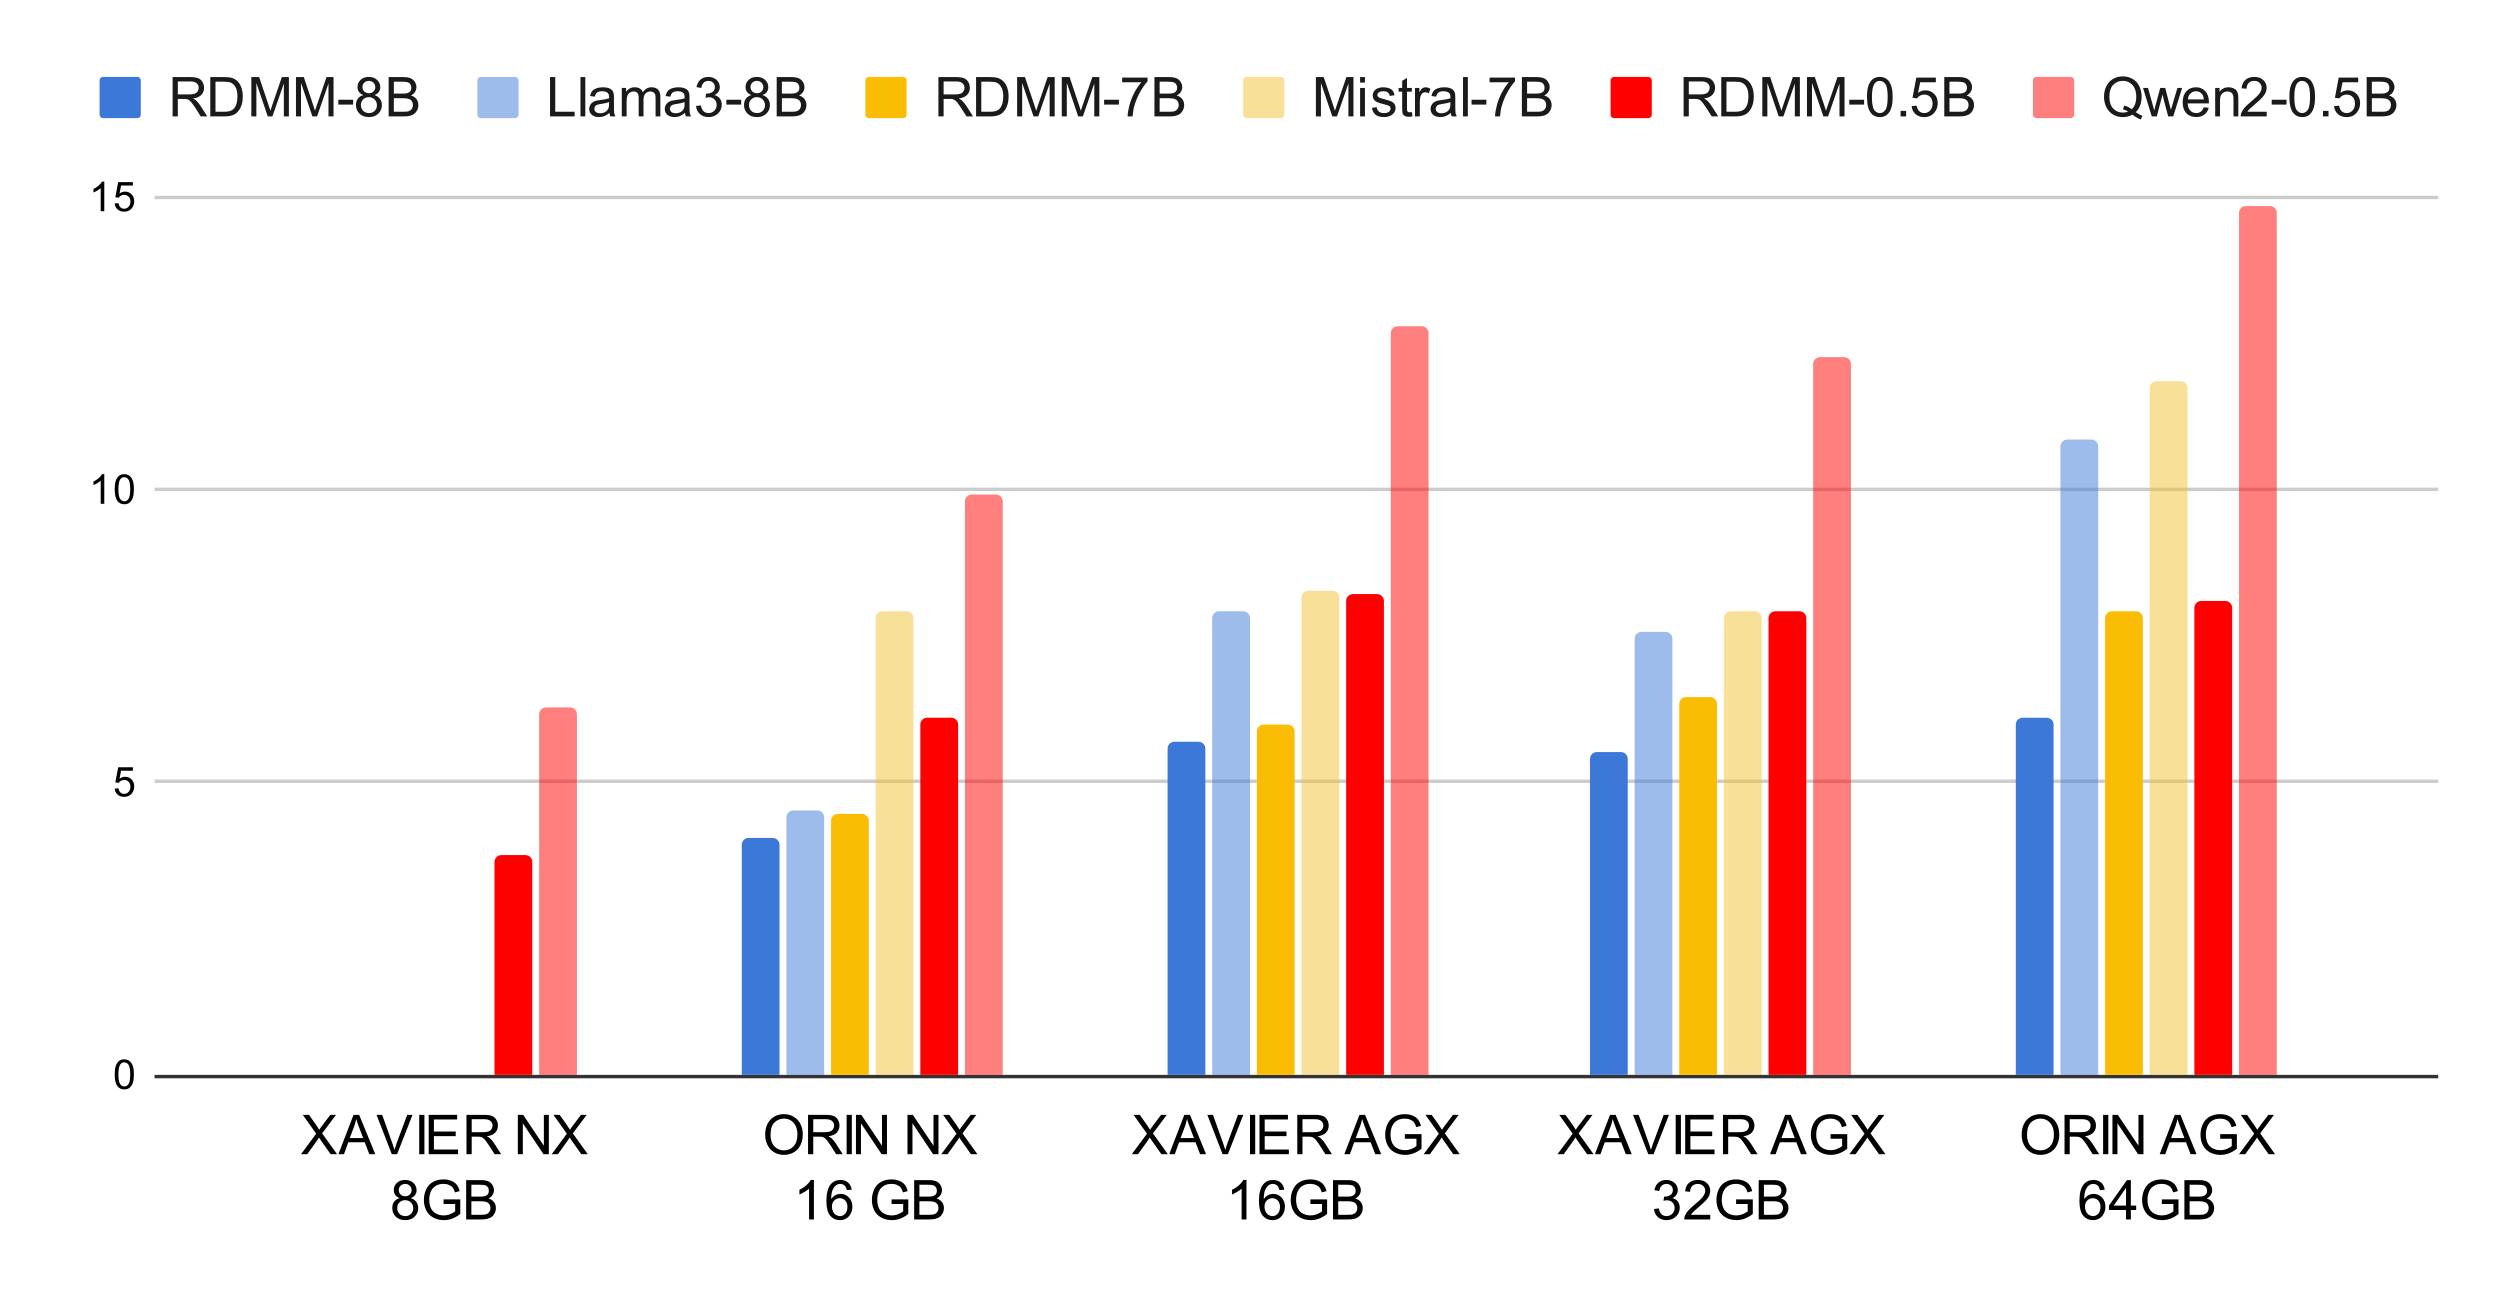 <svg version="1.1" viewBox="0.0 0.0 728.0 378.0" fill="none" stroke="none" stroke-linecap="square" stroke-miterlimit="10" width="728" height="378" xmlns:xlink="http://www.w3.org/1999/xlink" xmlns="http://www.w3.org/2000/svg"><path fill="#ffffff" d="M0 0L728.0 0L728.0 378.0L0 378.0L0 0Z" fill-rule="nonzero"/><path stroke="#333333" stroke-width="1.0" stroke-linecap="butt" d="M45.5 313.5L709.5 313.5" fill-rule="nonzero"/><path stroke="#cccccc" stroke-width="1.0" stroke-linecap="butt" d="M45.5 227.5L709.5 227.5" fill-rule="nonzero"/><path stroke="#cccccc" stroke-width="1.0" stroke-linecap="butt" d="M45.5 142.5L709.5 142.5" fill-rule="nonzero"/><path stroke="#cccccc" stroke-width="1.0" stroke-linecap="butt" d="M45.5 57.5L709.5 57.5" fill-rule="nonzero"/><clipPath id="id_0"><path d="M45.9 57.5L709.1 57.5L709.1 313.1L45.9 313.1L45.9 57.5Z" clip-rule="nonzero"/></clipPath><path stroke="#000000" stroke-width="2.0" stroke-linecap="butt" stroke-opacity="0.0" clip-path="url(#id_0)" d="M598.0 313.0L587.0 313.0L587.0 211.0C587.0 209.895 587.895 209.0 589.0 209.0L596.0 209.0C597.105 209.0 598.0 209.895 598.0 211.0Z" fill-rule="nonzero"/><path fill="#3c78d8" clip-path="url(#id_0)" d="M598.0 313.0L587.0 313.0L587.0 211.0C587.0 209.895 587.895 209.0 589.0 209.0L596.0 209.0C597.105 209.0 598.0 209.895 598.0 211.0Z" fill-rule="nonzero"/><path stroke="#000000" stroke-width="2.0" stroke-linecap="butt" stroke-opacity="0.0" clip-path="url(#id_0)" d="M474.0 313.0L463.0 313.0L463.0 221.0C463.0 219.895 463.895 219.0 465.0 219.0L472.0 219.0C473.105 219.0 474.0 219.895 474.0 221.0Z" fill-rule="nonzero"/><path fill="#3c78d8" clip-path="url(#id_0)" d="M474.0 313.0L463.0 313.0L463.0 221.0C463.0 219.895 463.895 219.0 465.0 219.0L472.0 219.0C473.105 219.0 474.0 219.895 474.0 221.0Z" fill-rule="nonzero"/><path stroke="#000000" stroke-width="2.0" stroke-linecap="butt" stroke-opacity="0.0" clip-path="url(#id_0)" d="M351.0 313.0L340.0 313.0L340.0 218.0C340.0 216.895 340.895 216.0 342.0 216.0L349.0 216.0C350.105 216.0 351.0 216.895 351.0 218.0Z" fill-rule="nonzero"/><path fill="#3c78d8" clip-path="url(#id_0)" d="M351.0 313.0L340.0 313.0L340.0 218.0C340.0 216.895 340.895 216.0 342.0 216.0L349.0 216.0C350.105 216.0 351.0 216.895 351.0 218.0Z" fill-rule="nonzero"/><path stroke="#000000" stroke-width="2.0" stroke-linecap="butt" stroke-opacity="0.0" clip-path="url(#id_0)" d="M227.0 313.0L216.0 313.0L216.0 246.0C216.0 244.895 216.895 244.0 218.0 244.0L225.0 244.0C226.105 244.0 227.0 244.895 227.0 246.0Z" fill-rule="nonzero"/><path fill="#3c78d8" clip-path="url(#id_0)" d="M227.0 313.0L216.0 313.0L216.0 246.0C216.0 244.895 216.895 244.0 218.0 244.0L225.0 244.0C226.105 244.0 227.0 244.895 227.0 246.0Z" fill-rule="nonzero"/><path stroke="#000000" stroke-width="2.0" stroke-linecap="butt" stroke-opacity="0.0" clip-path="url(#id_0)" d="M611.0 313.0L600.0 313.0L600.0 130.0C600.0 128.895 600.895 128.0 602.0 128.0L609.0 128.0C610.105 128.0 611.0 128.895 611.0 130.0Z" fill-rule="nonzero"/><path fill="#3c78d8" fill-opacity="0.502" clip-path="url(#id_0)" d="M611.0 313.0L600.0 313.0L600.0 130.0C600.0 128.895 600.895 128.0 602.0 128.0L609.0 128.0C610.105 128.0 611.0 128.895 611.0 130.0Z" fill-rule="nonzero"/><path stroke="#000000" stroke-width="2.0" stroke-linecap="butt" stroke-opacity="0.0" clip-path="url(#id_0)" d="M487.0 313.0L476.0 313.0L476.0 186.0C476.0 184.895 476.895 184.0 478.0 184.0L485.0 184.0C486.105 184.0 487.0 184.895 487.0 186.0Z" fill-rule="nonzero"/><path fill="#3c78d8" fill-opacity="0.502" clip-path="url(#id_0)" d="M487.0 313.0L476.0 313.0L476.0 186.0C476.0 184.895 476.895 184.0 478.0 184.0L485.0 184.0C486.105 184.0 487.0 184.895 487.0 186.0Z" fill-rule="nonzero"/><path stroke="#000000" stroke-width="2.0" stroke-linecap="butt" stroke-opacity="0.0" clip-path="url(#id_0)" d="M364.0 313.0L353.0 313.0L353.0 180.0C353.0 178.895 353.895 178.0 355.0 178.0L362.0 178.0C363.105 178.0 364.0 178.895 364.0 180.0Z" fill-rule="nonzero"/><path fill="#3c78d8" fill-opacity="0.502" clip-path="url(#id_0)" d="M364.0 313.0L353.0 313.0L353.0 180.0C353.0 178.895 353.895 178.0 355.0 178.0L362.0 178.0C363.105 178.0 364.0 178.895 364.0 180.0Z" fill-rule="nonzero"/><path stroke="#000000" stroke-width="2.0" stroke-linecap="butt" stroke-opacity="0.0" clip-path="url(#id_0)" d="M240.0 313.0L229.0 313.0L229.0 238.0C229.0 236.895 229.895 236.0 231.0 236.0L238.0 236.0C239.105 236.0 240.0 236.895 240.0 238.0Z" fill-rule="nonzero"/><path fill="#3c78d8" fill-opacity="0.502" clip-path="url(#id_0)" d="M240.0 313.0L229.0 313.0L229.0 238.0C229.0 236.895 229.895 236.0 231.0 236.0L238.0 236.0C239.105 236.0 240.0 236.895 240.0 238.0Z" fill-rule="nonzero"/><path stroke="#000000" stroke-width="2.0" stroke-linecap="butt" stroke-opacity="0.0" clip-path="url(#id_0)" d="M624.0 313.0L613.0 313.0L613.0 180.0C613.0 178.895 613.895 178.0 615.0 178.0L622.0 178.0C623.105 178.0 624.0 178.895 624.0 180.0Z" fill-rule="nonzero"/><path fill="#fbbc04" clip-path="url(#id_0)" d="M624.0 313.0L613.0 313.0L613.0 180.0C613.0 178.895 613.895 178.0 615.0 178.0L622.0 178.0C623.105 178.0 624.0 178.895 624.0 180.0Z" fill-rule="nonzero"/><path stroke="#000000" stroke-width="2.0" stroke-linecap="butt" stroke-opacity="0.0" clip-path="url(#id_0)" d="M500.0 313.0L489.0 313.0L489.0 205.0C489.0 203.895 489.895 203.0 491.0 203.0L498.0 203.0C499.105 203.0 500.0 203.895 500.0 205.0Z" fill-rule="nonzero"/><path fill="#fbbc04" clip-path="url(#id_0)" d="M500.0 313.0L489.0 313.0L489.0 205.0C489.0 203.895 489.895 203.0 491.0 203.0L498.0 203.0C499.105 203.0 500.0 203.895 500.0 205.0Z" fill-rule="nonzero"/><path stroke="#000000" stroke-width="2.0" stroke-linecap="butt" stroke-opacity="0.0" clip-path="url(#id_0)" d="M377.0 313.0L366.0 313.0L366.0 213.0C366.0 211.895 366.895 211.0 368.0 211.0L375.0 211.0C376.105 211.0 377.0 211.895 377.0 213.0Z" fill-rule="nonzero"/><path fill="#fbbc04" clip-path="url(#id_0)" d="M377.0 313.0L366.0 313.0L366.0 213.0C366.0 211.895 366.895 211.0 368.0 211.0L375.0 211.0C376.105 211.0 377.0 211.895 377.0 213.0Z" fill-rule="nonzero"/><path stroke="#000000" stroke-width="2.0" stroke-linecap="butt" stroke-opacity="0.0" clip-path="url(#id_0)" d="M253.0 313.0L242.0 313.0L242.0 239.0C242.0 237.895 242.895 237.0 244.0 237.0L251.0 237.0C252.105 237.0 253.0 237.895 253.0 239.0Z" fill-rule="nonzero"/><path fill="#fbbc04" clip-path="url(#id_0)" d="M253.0 313.0L242.0 313.0L242.0 239.0C242.0 237.895 242.895 237.0 244.0 237.0L251.0 237.0C252.105 237.0 253.0 237.895 253.0 239.0Z" fill-rule="nonzero"/><path stroke="#000000" stroke-width="2.0" stroke-linecap="butt" stroke-opacity="0.0" clip-path="url(#id_0)" d="M637.0 313.0L626.0 313.0L626.0 113.0C626.0 111.895 626.895 111.0 628.0 111.0L635.0 111.0C636.105 111.0 637.0 111.895 637.0 113.0Z" fill-rule="nonzero"/><path fill="#f1c232" fill-opacity="0.502" clip-path="url(#id_0)" d="M637.0 313.0L626.0 313.0L626.0 113.0C626.0 111.895 626.895 111.0 628.0 111.0L635.0 111.0C636.105 111.0 637.0 111.895 637.0 113.0Z" fill-rule="nonzero"/><path stroke="#000000" stroke-width="2.0" stroke-linecap="butt" stroke-opacity="0.0" clip-path="url(#id_0)" d="M513.0 313.0L502.0 313.0L502.0 180.0C502.0 178.895 502.895 178.0 504.0 178.0L511.0 178.0C512.105 178.0 513.0 178.895 513.0 180.0Z" fill-rule="nonzero"/><path fill="#f1c232" fill-opacity="0.502" clip-path="url(#id_0)" d="M513.0 313.0L502.0 313.0L502.0 180.0C502.0 178.895 502.895 178.0 504.0 178.0L511.0 178.0C512.105 178.0 513.0 178.895 513.0 180.0Z" fill-rule="nonzero"/><path stroke="#000000" stroke-width="2.0" stroke-linecap="butt" stroke-opacity="0.0" clip-path="url(#id_0)" d="M390.0 313.0L379.0 313.0L379.0 174.0C379.0 172.895 379.895 172.0 381.0 172.0L388.0 172.0C389.105 172.0 390.0 172.895 390.0 174.0Z" fill-rule="nonzero"/><path fill="#f1c232" fill-opacity="0.502" clip-path="url(#id_0)" d="M390.0 313.0L379.0 313.0L379.0 174.0C379.0 172.895 379.895 172.0 381.0 172.0L388.0 172.0C389.105 172.0 390.0 172.895 390.0 174.0Z" fill-rule="nonzero"/><path stroke="#000000" stroke-width="2.0" stroke-linecap="butt" stroke-opacity="0.0" clip-path="url(#id_0)" d="M266.0 313.0L255.0 313.0L255.0 180.0C255.0 178.895 255.895 178.0 257.0 178.0L264.0 178.0C265.105 178.0 266.0 178.895 266.0 180.0Z" fill-rule="nonzero"/><path fill="#f1c232" fill-opacity="0.502" clip-path="url(#id_0)" d="M266.0 313.0L255.0 313.0L255.0 180.0C255.0 178.895 255.895 178.0 257.0 178.0L264.0 178.0C265.105 178.0 266.0 178.895 266.0 180.0Z" fill-rule="nonzero"/><path stroke="#000000" stroke-width="2.0" stroke-linecap="butt" stroke-opacity="0.0" clip-path="url(#id_0)" d="M650.0 313.0L639.0 313.0L639.0 177.0C639.0 175.895 639.895 175.0 641.0 175.0L648.0 175.0C649.105 175.0 650.0 175.895 650.0 177.0Z" fill-rule="nonzero"/><path fill="#ff0000" clip-path="url(#id_0)" d="M650.0 313.0L639.0 313.0L639.0 177.0C639.0 175.895 639.895 175.0 641.0 175.0L648.0 175.0C649.105 175.0 650.0 175.895 650.0 177.0Z" fill-rule="nonzero"/><path stroke="#000000" stroke-width="2.0" stroke-linecap="butt" stroke-opacity="0.0" clip-path="url(#id_0)" d="M526.0 313.0L515.0 313.0L515.0 180.0C515.0 178.895 515.895 178.0 517.0 178.0L524.0 178.0C525.105 178.0 526.0 178.895 526.0 180.0Z" fill-rule="nonzero"/><path fill="#ff0000" clip-path="url(#id_0)" d="M526.0 313.0L515.0 313.0L515.0 180.0C515.0 178.895 515.895 178.0 517.0 178.0L524.0 178.0C525.105 178.0 526.0 178.895 526.0 180.0Z" fill-rule="nonzero"/><path stroke="#000000" stroke-width="2.0" stroke-linecap="butt" stroke-opacity="0.0" clip-path="url(#id_0)" d="M403.0 313.0L392.0 313.0L392.0 175.0C392.0 173.895 392.895 173.0 394.0 173.0L401.0 173.0C402.105 173.0 403.0 173.895 403.0 175.0Z" fill-rule="nonzero"/><path fill="#ff0000" clip-path="url(#id_0)" d="M403.0 313.0L392.0 313.0L392.0 175.0C392.0 173.895 392.895 173.0 394.0 173.0L401.0 173.0C402.105 173.0 403.0 173.895 403.0 175.0Z" fill-rule="nonzero"/><path stroke="#000000" stroke-width="2.0" stroke-linecap="butt" stroke-opacity="0.0" clip-path="url(#id_0)" d="M279.0 313.0L268.0 313.0L268.0 211.0C268.0 209.895 268.895 209.0 270.0 209.0L277.0 209.0C278.105 209.0 279.0 209.895 279.0 211.0Z" fill-rule="nonzero"/><path fill="#ff0000" clip-path="url(#id_0)" d="M279.0 313.0L268.0 313.0L268.0 211.0C268.0 209.895 268.895 209.0 270.0 209.0L277.0 209.0C278.105 209.0 279.0 209.895 279.0 211.0Z" fill-rule="nonzero"/><path stroke="#000000" stroke-width="2.0" stroke-linecap="butt" stroke-opacity="0.0" clip-path="url(#id_0)" d="M155.0 313.0L144.0 313.0L144.0 251.0C144.0 249.895 144.895 249.0 146.0 249.0L153.0 249.0C154.105 249.0 155.0 249.895 155.0 251.0Z" fill-rule="nonzero"/><path fill="#ff0000" clip-path="url(#id_0)" d="M155.0 313.0L144.0 313.0L144.0 251.0C144.0 249.895 144.895 249.0 146.0 249.0L153.0 249.0C154.105 249.0 155.0 249.895 155.0 251.0Z" fill-rule="nonzero"/><path stroke="#000000" stroke-width="2.0" stroke-linecap="butt" stroke-opacity="0.0" clip-path="url(#id_0)" d="M663.0 313.0L652.0 313.0L652.0 62.0C652.0 60.895 652.895 60.0 654.0 60.0L661.0 60.0C662.105 60.0 663.0 60.895 663.0 62.0Z" fill-rule="nonzero"/><path fill="#ff0000" fill-opacity="0.502" clip-path="url(#id_0)" d="M663.0 313.0L652.0 313.0L652.0 62.0C652.0 60.895 652.895 60.0 654.0 60.0L661.0 60.0C662.105 60.0 663.0 60.895 663.0 62.0Z" fill-rule="nonzero"/><path stroke="#000000" stroke-width="2.0" stroke-linecap="butt" stroke-opacity="0.0" clip-path="url(#id_0)" d="M539.0 313.0L528.0 313.0L528.0 106.0C528.0 104.895 528.895 104.0 530.0 104.0L537.0 104.0C538.105 104.0 539.0 104.895 539.0 106.0Z" fill-rule="nonzero"/><path fill="#ff0000" fill-opacity="0.502" clip-path="url(#id_0)" d="M539.0 313.0L528.0 313.0L528.0 106.0C528.0 104.895 528.895 104.0 530.0 104.0L537.0 104.0C538.105 104.0 539.0 104.895 539.0 106.0Z" fill-rule="nonzero"/><path stroke="#000000" stroke-width="2.0" stroke-linecap="butt" stroke-opacity="0.0" clip-path="url(#id_0)" d="M416.0 313.0L405.0 313.0L405.0 97.0C405.0 95.895 405.895 95.0 407.0 95.0L414.0 95.0C415.105 95.0 416.0 95.895 416.0 97.0Z" fill-rule="nonzero"/><path fill="#ff0000" fill-opacity="0.502" clip-path="url(#id_0)" d="M416.0 313.0L405.0 313.0L405.0 97.0C405.0 95.895 405.895 95.0 407.0 95.0L414.0 95.0C415.105 95.0 416.0 95.895 416.0 97.0Z" fill-rule="nonzero"/><path stroke="#000000" stroke-width="2.0" stroke-linecap="butt" stroke-opacity="0.0" clip-path="url(#id_0)" d="M292.0 313.0L281.0 313.0L281.0 146.0C281.0 144.895 281.895 144.0 283.0 144.0L290.0 144.0C291.105 144.0 292.0 144.895 292.0 146.0Z" fill-rule="nonzero"/><path fill="#ff0000" fill-opacity="0.502" clip-path="url(#id_0)" d="M292.0 313.0L281.0 313.0L281.0 146.0C281.0 144.895 281.895 144.0 283.0 144.0L290.0 144.0C291.105 144.0 292.0 144.895 292.0 146.0Z" fill-rule="nonzero"/><path stroke="#000000" stroke-width="2.0" stroke-linecap="butt" stroke-opacity="0.0" clip-path="url(#id_0)" d="M168.0 313.0L157.0 313.0L157.0 208.0C157.0 206.895 157.895 206.0 159.0 206.0L166.0 206.0C167.105 206.0 168.0 206.895 168.0 208.0Z" fill-rule="nonzero"/><path fill="#ff0000" fill-opacity="0.502" clip-path="url(#id_0)" d="M168.0 313.0L157.0 313.0L157.0 208.0C157.0 206.895 157.895 206.0 159.0 206.0L166.0 206.0C167.105 206.0 168.0 206.895 168.0 208.0Z" fill-rule="nonzero"/><path fill="#000000" d="M33.4 312.866Q33.4 311.334 33.712 310.413Q34.025 309.475 34.634 308.975Q35.259 308.475 36.197 308.475Q36.884 308.475 37.4 308.756Q37.931 309.038 38.275 309.569Q38.619 310.084 38.806 310.834Q38.994 311.584 38.994 312.866Q38.994 314.381 38.681 315.303Q38.384 316.225 37.759 316.741Q37.15 317.241 36.197 317.241Q34.962 317.241 34.244 316.35Q33.4 315.288 33.4 312.866ZM34.478 312.866Q34.478 314.975 34.978 315.678Q35.478 316.381 36.197 316.381Q36.931 316.381 37.416 315.678Q37.916 314.975 37.916 312.866Q37.916 310.741 37.416 310.053Q36.931 309.35 36.181 309.35Q35.462 309.35 35.025 309.959Q34.478 310.741 34.478 312.866Z" fill-rule="nonzero"/><path fill="#000000" d="M33.4 229.65L34.509 229.556Q34.634 230.369 35.072 230.775Q35.525 231.181 36.166 231.181Q36.916 231.181 37.447 230.603Q37.978 230.025 37.978 229.088Q37.978 228.181 37.462 227.666Q36.962 227.134 36.134 227.134Q35.634 227.134 35.212 227.369Q34.806 227.603 34.572 227.963L33.587 227.838L34.416 223.431L38.697 223.431L38.697 224.431L35.259 224.431L34.806 226.744Q35.572 226.197 36.416 226.197Q37.541 226.197 38.306 226.978Q39.087 227.759 39.087 228.994Q39.087 230.15 38.416 231.009Q37.587 232.041 36.166 232.041Q34.994 232.041 34.244 231.384Q33.509 230.728 33.4 229.65Z" fill-rule="nonzero"/><path fill="#000000" d="M30.369 146.7L29.322 146.7L29.322 139.981Q28.931 140.341 28.306 140.716Q27.697 141.075 27.212 141.247L27.212 140.231Q28.087 139.809 28.744 139.231Q29.416 138.637 29.697 138.075L30.369 138.075L30.369 146.7ZM33.4 142.466Q33.4 140.934 33.712 140.012Q34.025 139.075 34.634 138.575Q35.259 138.075 36.197 138.075Q36.884 138.075 37.4 138.356Q37.931 138.637 38.275 139.169Q38.619 139.684 38.806 140.434Q38.994 141.184 38.994 142.466Q38.994 143.981 38.681 144.903Q38.384 145.825 37.759 146.341Q37.15 146.841 36.197 146.841Q34.962 146.841 34.244 145.95Q33.4 144.887 33.4 142.466ZM34.478 142.466Q34.478 144.575 34.978 145.278Q35.478 145.981 36.197 145.981Q36.931 145.981 37.416 145.278Q37.916 144.575 37.916 142.466Q37.916 140.341 37.416 139.653Q36.931 138.95 36.181 138.95Q35.462 138.95 35.025 139.559Q34.478 140.341 34.478 142.466Z" fill-rule="nonzero"/><path fill="#000000" d="M30.369 61.5L29.322 61.5L29.322 54.781Q28.931 55.141 28.306 55.516Q27.697 55.875 27.212 56.047L27.212 55.031Q28.087 54.609 28.744 54.031Q29.416 53.438 29.697 52.875L30.369 52.875L30.369 61.5ZM33.4 59.25L34.509 59.156Q34.634 59.969 35.072 60.375Q35.525 60.781 36.166 60.781Q36.916 60.781 37.447 60.203Q37.978 59.625 37.978 58.688Q37.978 57.781 37.462 57.266Q36.962 56.734 36.134 56.734Q35.634 56.734 35.212 56.969Q34.806 57.203 34.572 57.562L33.587 57.438L34.416 53.031L38.697 53.031L38.697 54.031L35.259 54.031L34.806 56.344Q35.572 55.797 36.416 55.797Q37.541 55.797 38.306 56.578Q39.087 57.359 39.087 58.594Q39.087 59.75 38.416 60.609Q37.587 61.641 36.166 61.641Q34.994 61.641 34.244 60.984Q33.509 60.328 33.4 59.25Z" fill-rule="nonzero"/><path fill="#000000" d="M588.707 330.522Q588.707 327.663 590.238 326.053Q591.769 324.444 594.191 324.444Q595.769 324.444 597.035 325.209Q598.316 325.959 598.988 327.319Q599.66 328.663 599.66 330.381Q599.66 332.131 598.957 333.506Q598.253 334.881 596.957 335.6Q595.675 336.303 594.175 336.303Q592.566 336.303 591.285 335.522Q590.019 334.725 589.363 333.381Q588.707 332.022 588.707 330.522ZM590.269 330.538Q590.269 332.616 591.378 333.803Q592.488 334.991 594.175 334.991Q595.878 334.991 596.988 333.788Q598.097 332.584 598.097 330.381Q598.097 328.975 597.613 327.944Q597.144 326.897 596.238 326.319Q595.332 325.741 594.191 325.741Q592.582 325.741 591.425 326.85Q590.269 327.959 590.269 330.538ZM601.191 336.1L601.191 324.647L606.269 324.647Q607.8 324.647 608.597 324.959Q609.394 325.256 609.863 326.038Q610.347 326.819 610.347 327.772Q610.347 328.991 609.55 329.834Q608.769 330.663 607.113 330.881Q607.722 331.178 608.035 331.459Q608.691 332.069 609.285 332.975L611.285 336.1L609.378 336.1L607.863 333.709Q607.191 332.678 606.753 332.131Q606.332 331.584 605.988 331.366Q605.66 331.147 605.3 331.069Q605.05 331.006 604.457 331.006L602.707 331.006L602.707 336.1L601.191 336.1ZM602.707 329.694L605.957 329.694Q607.003 329.694 607.582 329.491Q608.175 329.272 608.472 328.803Q608.785 328.319 608.785 327.772Q608.785 326.959 608.191 326.444Q607.597 325.913 606.332 325.913L602.707 325.913L602.707 329.694ZM612.425 336.1L612.425 324.647L613.941 324.647L613.941 336.1L612.425 336.1ZM615.144 336.1L615.144 324.647L616.707 324.647L622.722 333.631L622.722 324.647L624.175 324.647L624.175 336.1L622.613 336.1L616.597 327.1L616.597 336.1L615.144 336.1ZM628.894 336.1L633.3 324.647L634.941 324.647L639.628 336.1L637.894 336.1L636.566 332.631L631.769 332.631L630.519 336.1L628.894 336.1ZM632.207 331.397L636.097 331.397L634.894 328.225Q634.347 326.772 634.082 325.85Q633.863 326.944 633.472 328.038L632.207 331.397ZM646.519 331.6L646.519 330.256L651.378 330.256L651.378 334.506Q650.253 335.397 649.066 335.85Q647.878 336.303 646.628 336.303Q644.941 336.303 643.566 335.584Q642.191 334.85 641.488 333.491Q640.785 332.116 640.785 330.428Q640.785 328.756 641.472 327.303Q642.175 325.85 643.488 325.147Q644.8 324.444 646.519 324.444Q647.753 324.444 648.753 324.85Q649.769 325.256 650.332 325.975Q650.91 326.694 651.207 327.85L649.832 328.225Q649.582 327.35 649.191 326.85Q648.816 326.35 648.097 326.053Q647.394 325.741 646.519 325.741Q645.488 325.741 644.722 326.069Q643.972 326.381 643.503 326.897Q643.035 327.413 642.785 328.022Q642.347 329.084 642.347 330.334Q642.347 331.866 642.863 332.897Q643.394 333.928 644.394 334.428Q645.41 334.928 646.55 334.928Q647.535 334.928 648.472 334.553Q649.41 334.163 649.894 333.741L649.894 331.6L646.519 331.6ZM652.003 336.1L656.425 330.131L652.519 324.647L654.332 324.647L656.41 327.584Q657.05 328.491 657.332 328.991Q657.707 328.366 658.238 327.678L660.535 324.647L662.191 324.647L658.16 330.038L662.503 336.1L660.628 336.1L657.738 332.006Q657.503 331.663 657.238 331.241Q656.863 331.866 656.691 332.1L653.816 336.1L652.003 336.1Z" fill-rule="nonzero"/><path fill="#000000" d="M612.894 346.444L611.488 346.553Q611.3 345.725 610.957 345.35Q610.394 344.756 609.55 344.756Q608.878 344.756 608.378 345.131Q607.707 345.616 607.316 346.553Q606.941 347.475 606.925 349.194Q607.441 348.413 608.175 348.038Q608.91 347.663 609.707 347.663Q611.113 347.663 612.097 348.709Q613.097 349.741 613.097 351.381Q613.097 352.459 612.628 353.381Q612.16 354.303 611.347 354.803Q610.535 355.303 609.503 355.303Q607.753 355.303 606.644 354.006Q605.535 352.709 605.535 349.741Q605.535 346.413 606.753 344.913Q607.832 343.6 609.644 343.6Q610.988 343.6 611.847 344.366Q612.722 345.116 612.894 346.444ZM607.144 351.381Q607.144 352.116 607.457 352.788Q607.769 353.444 608.316 353.788Q608.878 354.131 609.488 354.131Q610.378 354.131 611.019 353.413Q611.66 352.694 611.66 351.459Q611.66 350.272 611.019 349.6Q610.394 348.913 609.425 348.913Q608.472 348.913 607.8 349.6Q607.144 350.272 607.144 351.381ZM619.097 355.1L619.097 352.35L614.128 352.35L614.128 351.069L619.363 343.647L620.503 343.647L620.503 351.069L622.05 351.069L622.05 352.35L620.503 352.35L620.503 355.1L619.097 355.1ZM619.097 351.069L619.097 345.897L615.519 351.069L619.097 351.069ZM629.519 350.6L629.519 349.256L634.378 349.256L634.378 353.506Q633.253 354.397 632.066 354.85Q630.878 355.303 629.628 355.303Q627.941 355.303 626.566 354.584Q625.191 353.85 624.488 352.491Q623.785 351.116 623.785 349.428Q623.785 347.756 624.472 346.303Q625.175 344.85 626.488 344.147Q627.8 343.444 629.519 343.444Q630.753 343.444 631.753 343.85Q632.769 344.256 633.332 344.975Q633.91 345.694 634.207 346.85L632.832 347.225Q632.582 346.35 632.191 345.85Q631.816 345.35 631.097 345.053Q630.394 344.741 629.519 344.741Q628.488 344.741 627.722 345.069Q626.972 345.381 626.503 345.897Q626.035 346.413 625.785 347.022Q625.347 348.084 625.347 349.334Q625.347 350.866 625.863 351.897Q626.394 352.928 627.394 353.428Q628.41 353.928 629.55 353.928Q630.535 353.928 631.472 353.553Q632.41 353.163 632.894 352.741L632.894 350.6L629.519 350.6ZM636.097 355.1L636.097 343.647L640.394 343.647Q641.707 343.647 642.503 343.991Q643.3 344.334 643.738 345.069Q644.191 345.788 644.191 346.569Q644.191 347.303 643.785 347.959Q643.394 348.6 642.597 349.006Q643.628 349.303 644.191 350.038Q644.753 350.772 644.753 351.772Q644.753 352.584 644.41 353.272Q644.066 353.959 643.566 354.334Q643.066 354.709 642.316 354.913Q641.566 355.1 640.472 355.1L636.097 355.1ZM637.613 348.459L640.097 348.459Q641.097 348.459 641.535 348.319Q642.113 348.147 642.41 347.756Q642.707 347.35 642.707 346.756Q642.707 346.178 642.425 345.756Q642.16 345.319 641.644 345.163Q641.144 344.991 639.91 344.991L637.613 344.991L637.613 348.459ZM637.613 353.741L640.472 353.741Q641.207 353.741 641.503 353.694Q642.019 353.6 642.363 353.381Q642.722 353.163 642.941 352.741Q643.175 352.319 643.175 351.772Q643.175 351.131 642.847 350.663Q642.519 350.194 641.941 350.006Q641.363 349.803 640.269 349.803L637.613 349.803L637.613 353.741Z" fill-rule="nonzero"/><path fill="#000000" d="M453.541 336.1L457.963 330.131L454.056 324.647L455.869 324.647L457.947 327.584Q458.588 328.491 458.869 328.991Q459.244 328.366 459.775 327.678L462.072 324.647L463.728 324.647L459.697 330.038L464.041 336.1L462.166 336.1L459.275 332.006Q459.041 331.663 458.775 331.241Q458.4 331.866 458.228 332.1L455.353 336.1L453.541 336.1ZM464.431 336.1L468.838 324.647L470.478 324.647L475.166 336.1L473.431 336.1L472.103 332.631L467.306 332.631L466.056 336.1L464.431 336.1ZM467.744 331.397L471.635 331.397L470.431 328.225Q469.885 326.772 469.619 325.85Q469.4 326.944 469.01 328.038L467.744 331.397ZM479.978 336.1L475.541 324.647L477.181 324.647L480.15 332.959Q480.51 333.959 480.76 334.834Q481.025 333.897 481.369 332.959L484.463 324.647L486.01 324.647L481.525 336.1L479.978 336.1ZM487.963 336.1L487.963 324.647L489.478 324.647L489.478 336.1L487.963 336.1ZM490.728 336.1L490.728 324.647L499.01 324.647L499.01 325.991L492.244 325.991L492.244 329.506L498.588 329.506L498.588 330.85L492.244 330.85L492.244 334.741L499.275 334.741L499.275 336.1L490.728 336.1ZM501.728 336.1L501.728 324.647L506.806 324.647Q508.338 324.647 509.135 324.959Q509.931 325.256 510.4 326.038Q510.885 326.819 510.885 327.772Q510.885 328.991 510.088 329.834Q509.306 330.663 507.65 330.881Q508.26 331.178 508.572 331.459Q509.228 332.069 509.822 332.975L511.822 336.1L509.916 336.1L508.4 333.709Q507.728 332.678 507.291 332.131Q506.869 331.584 506.525 331.366Q506.197 331.147 505.838 331.069Q505.588 331.006 504.994 331.006L503.244 331.006L503.244 336.1L501.728 336.1ZM503.244 329.694L506.494 329.694Q507.541 329.694 508.119 329.491Q508.713 329.272 509.01 328.803Q509.322 328.319 509.322 327.772Q509.322 326.959 508.728 326.444Q508.135 325.913 506.869 325.913L503.244 325.913L503.244 329.694ZM515.431 336.1L519.838 324.647L521.478 324.647L526.166 336.1L524.431 336.1L523.103 332.631L518.306 332.631L517.056 336.1L515.431 336.1ZM518.744 331.397L522.635 331.397L521.431 328.225Q520.885 326.772 520.619 325.85Q520.4 326.944 520.01 328.038L518.744 331.397ZM533.056 331.6L533.056 330.256L537.916 330.256L537.916 334.506Q536.791 335.397 535.603 335.85Q534.416 336.303 533.166 336.303Q531.478 336.303 530.103 335.584Q528.728 334.85 528.025 333.491Q527.322 332.116 527.322 330.428Q527.322 328.756 528.01 327.303Q528.713 325.85 530.025 325.147Q531.338 324.444 533.056 324.444Q534.291 324.444 535.291 324.85Q536.306 325.256 536.869 325.975Q537.447 326.694 537.744 327.85L536.369 328.225Q536.119 327.35 535.728 326.85Q535.353 326.35 534.635 326.053Q533.931 325.741 533.056 325.741Q532.025 325.741 531.26 326.069Q530.51 326.381 530.041 326.897Q529.572 327.413 529.322 328.022Q528.885 329.084 528.885 330.334Q528.885 331.866 529.4 332.897Q529.931 333.928 530.931 334.428Q531.947 334.928 533.088 334.928Q534.072 334.928 535.01 334.553Q535.947 334.163 536.431 333.741L536.431 331.6L533.056 331.6ZM538.541 336.1L542.963 330.131L539.056 324.647L540.869 324.647L542.947 327.584Q543.588 328.491 543.869 328.991Q544.244 328.366 544.775 327.678L547.072 324.647L548.728 324.647L544.697 330.038L549.041 336.1L547.166 336.1L544.275 332.006Q544.041 331.663 543.775 331.241Q543.4 331.866 543.228 332.1L540.353 336.1L538.541 336.1Z" fill-rule="nonzero"/><path fill="#000000" d="M481.635 352.069L483.041 351.881Q483.291 353.084 483.869 353.616Q484.447 354.131 485.291 354.131Q486.275 354.131 486.963 353.444Q487.65 352.756 487.65 351.741Q487.65 350.772 487.01 350.147Q486.385 349.522 485.4 349.522Q485.01 349.522 484.416 349.678L484.572 348.444Q484.713 348.459 484.791 348.459Q485.697 348.459 486.416 347.991Q487.135 347.522 487.135 346.538Q487.135 345.772 486.603 345.272Q486.088 344.756 485.26 344.756Q484.431 344.756 483.885 345.272Q483.338 345.788 483.181 346.819L481.775 346.569Q482.041 345.147 482.947 344.381Q483.869 343.6 485.228 343.6Q486.166 343.6 486.947 344.006Q487.744 344.397 488.15 345.1Q488.572 345.788 488.572 346.569Q488.572 347.319 488.166 347.928Q487.775 348.538 486.994 348.897Q488.01 349.131 488.572 349.866Q489.135 350.6 489.135 351.709Q489.135 353.209 488.041 354.256Q486.947 355.303 485.275 355.303Q483.775 355.303 482.775 354.413Q481.775 353.506 481.635 352.069ZM498.025 353.741L498.025 355.1L490.447 355.1Q490.431 354.584 490.619 354.116Q490.9 353.35 491.541 352.6Q492.181 351.85 493.385 350.866Q495.244 349.334 495.9 348.444Q496.556 347.538 496.556 346.741Q496.556 345.913 495.963 345.334Q495.369 344.756 494.4 344.756Q493.385 344.756 492.775 345.366Q492.166 345.975 492.166 347.053L490.713 346.913Q490.869 345.288 491.838 344.444Q492.806 343.6 494.431 343.6Q496.088 343.6 497.041 344.522Q498.01 345.428 498.01 346.772Q498.01 347.459 497.728 348.131Q497.447 348.788 496.791 349.522Q496.135 350.256 494.619 351.538Q493.353 352.6 492.994 352.991Q492.635 353.366 492.4 353.741L498.025 353.741ZM505.556 350.6L505.556 349.256L510.416 349.256L510.416 353.506Q509.291 354.397 508.103 354.85Q506.916 355.303 505.666 355.303Q503.978 355.303 502.603 354.584Q501.228 353.85 500.525 352.491Q499.822 351.116 499.822 349.428Q499.822 347.756 500.51 346.303Q501.213 344.85 502.525 344.147Q503.838 343.444 505.556 343.444Q506.791 343.444 507.791 343.85Q508.806 344.256 509.369 344.975Q509.947 345.694 510.244 346.85L508.869 347.225Q508.619 346.35 508.228 345.85Q507.853 345.35 507.135 345.053Q506.431 344.741 505.556 344.741Q504.525 344.741 503.76 345.069Q503.01 345.381 502.541 345.897Q502.072 346.413 501.822 347.022Q501.385 348.084 501.385 349.334Q501.385 350.866 501.9 351.897Q502.431 352.928 503.431 353.428Q504.447 353.928 505.588 353.928Q506.572 353.928 507.51 353.553Q508.447 353.163 508.931 352.741L508.931 350.6L505.556 350.6ZM512.135 355.1L512.135 343.647L516.431 343.647Q517.744 343.647 518.541 343.991Q519.338 344.334 519.775 345.069Q520.228 345.788 520.228 346.569Q520.228 347.303 519.822 347.959Q519.431 348.6 518.635 349.006Q519.666 349.303 520.228 350.038Q520.791 350.772 520.791 351.772Q520.791 352.584 520.447 353.272Q520.103 353.959 519.603 354.334Q519.103 354.709 518.353 354.913Q517.603 355.1 516.51 355.1L512.135 355.1ZM513.65 348.459L516.135 348.459Q517.135 348.459 517.572 348.319Q518.15 348.147 518.447 347.756Q518.744 347.35 518.744 346.756Q518.744 346.178 518.463 345.756Q518.197 345.319 517.681 345.163Q517.181 344.991 515.947 344.991L513.65 344.991L513.65 348.459ZM513.65 353.741L516.51 353.741Q517.244 353.741 517.541 353.694Q518.056 353.6 518.4 353.381Q518.76 353.163 518.978 352.741Q519.213 352.319 519.213 351.772Q519.213 351.131 518.885 350.663Q518.556 350.194 517.978 350.006Q517.4 349.803 516.306 349.803L513.65 349.803L513.65 353.741Z" fill-rule="nonzero"/><path fill="#000000" d="M329.578 336.1L334.0 330.131L330.094 324.647L331.906 324.647L333.984 327.584Q334.625 328.491 334.906 328.991Q335.281 328.366 335.812 327.678L338.109 324.647L339.766 324.647L335.734 330.038L340.078 336.1L338.203 336.1L335.312 332.006Q335.078 331.663 334.812 331.241Q334.438 331.866 334.266 332.1L331.391 336.1L329.578 336.1ZM340.469 336.1L344.875 324.647L346.516 324.647L351.203 336.1L349.469 336.1L348.141 332.631L343.344 332.631L342.094 336.1L340.469 336.1ZM343.781 331.397L347.672 331.397L346.469 328.225Q345.922 326.772 345.656 325.85Q345.438 326.944 345.047 328.038L343.781 331.397ZM356.016 336.1L351.578 324.647L353.219 324.647L356.188 332.959Q356.547 333.959 356.797 334.834Q357.062 333.897 357.406 332.959L360.5 324.647L362.047 324.647L357.562 336.1L356.016 336.1ZM364.0 336.1L364.0 324.647L365.516 324.647L365.516 336.1L364.0 336.1ZM366.766 336.1L366.766 324.647L375.047 324.647L375.047 325.991L368.281 325.991L368.281 329.506L374.625 329.506L374.625 330.85L368.281 330.85L368.281 334.741L375.312 334.741L375.312 336.1L366.766 336.1ZM377.766 336.1L377.766 324.647L382.844 324.647Q384.375 324.647 385.172 324.959Q385.969 325.256 386.438 326.038Q386.922 326.819 386.922 327.772Q386.922 328.991 386.125 329.834Q385.344 330.663 383.688 330.881Q384.297 331.178 384.609 331.459Q385.266 332.069 385.859 332.975L387.859 336.1L385.953 336.1L384.438 333.709Q383.766 332.678 383.328 332.131Q382.906 331.584 382.562 331.366Q382.234 331.147 381.875 331.069Q381.625 331.006 381.031 331.006L379.281 331.006L379.281 336.1L377.766 336.1ZM379.281 329.694L382.531 329.694Q383.578 329.694 384.156 329.491Q384.75 329.272 385.047 328.803Q385.359 328.319 385.359 327.772Q385.359 326.959 384.766 326.444Q384.172 325.913 382.906 325.913L379.281 325.913L379.281 329.694ZM391.469 336.1L395.875 324.647L397.516 324.647L402.203 336.1L400.469 336.1L399.141 332.631L394.344 332.631L393.094 336.1L391.469 336.1ZM394.781 331.397L398.672 331.397L397.469 328.225Q396.922 326.772 396.656 325.85Q396.438 326.944 396.047 328.038L394.781 331.397ZM409.094 331.6L409.094 330.256L413.953 330.256L413.953 334.506Q412.828 335.397 411.641 335.85Q410.453 336.303 409.203 336.303Q407.516 336.303 406.141 335.584Q404.766 334.85 404.062 333.491Q403.359 332.116 403.359 330.428Q403.359 328.756 404.047 327.303Q404.75 325.85 406.062 325.147Q407.375 324.444 409.094 324.444Q410.328 324.444 411.328 324.85Q412.344 325.256 412.906 325.975Q413.484 326.694 413.781 327.85L412.406 328.225Q412.156 327.35 411.766 326.85Q411.391 326.35 410.672 326.053Q409.969 325.741 409.094 325.741Q408.062 325.741 407.297 326.069Q406.547 326.381 406.078 326.897Q405.609 327.413 405.359 328.022Q404.922 329.084 404.922 330.334Q404.922 331.866 405.438 332.897Q405.969 333.928 406.969 334.428Q407.984 334.928 409.125 334.928Q410.109 334.928 411.047 334.553Q411.984 334.163 412.469 333.741L412.469 331.6L409.094 331.6ZM414.578 336.1L419.0 330.131L415.094 324.647L416.906 324.647L418.984 327.584Q419.625 328.491 419.906 328.991Q420.281 328.366 420.812 327.678L423.109 324.647L424.766 324.647L420.734 330.038L425.078 336.1L423.203 336.1L420.312 332.006Q420.078 331.663 419.812 331.241Q419.438 331.866 419.266 332.1L416.391 336.1L414.578 336.1Z" fill-rule="nonzero"/><path fill="#000000" d="M362.969 355.1L361.562 355.1L361.562 346.131Q361.047 346.616 360.219 347.1Q359.406 347.584 358.75 347.834L358.75 346.475Q359.922 345.913 360.797 345.131Q361.688 344.334 362.062 343.6L362.969 343.6L362.969 355.1ZM373.969 346.444L372.562 346.553Q372.375 345.725 372.031 345.35Q371.469 344.756 370.625 344.756Q369.953 344.756 369.453 345.131Q368.781 345.616 368.391 346.553Q368.016 347.475 368.0 349.194Q368.516 348.413 369.25 348.038Q369.984 347.663 370.781 347.663Q372.188 347.663 373.172 348.709Q374.172 349.741 374.172 351.381Q374.172 352.459 373.703 353.381Q373.234 354.303 372.422 354.803Q371.609 355.303 370.578 355.303Q368.828 355.303 367.719 354.006Q366.609 352.709 366.609 349.741Q366.609 346.413 367.828 344.913Q368.906 343.6 370.719 343.6Q372.062 343.6 372.922 344.366Q373.797 345.116 373.969 346.444ZM368.219 351.381Q368.219 352.116 368.531 352.788Q368.844 353.444 369.391 353.788Q369.953 354.131 370.562 354.131Q371.453 354.131 372.094 353.413Q372.734 352.694 372.734 351.459Q372.734 350.272 372.094 349.6Q371.469 348.913 370.5 348.913Q369.547 348.913 368.875 349.6Q368.219 350.272 368.219 351.381ZM381.594 350.6L381.594 349.256L386.453 349.256L386.453 353.506Q385.328 354.397 384.141 354.85Q382.953 355.303 381.703 355.303Q380.016 355.303 378.641 354.584Q377.266 353.85 376.562 352.491Q375.859 351.116 375.859 349.428Q375.859 347.756 376.547 346.303Q377.25 344.85 378.562 344.147Q379.875 343.444 381.594 343.444Q382.828 343.444 383.828 343.85Q384.844 344.256 385.406 344.975Q385.984 345.694 386.281 346.85L384.906 347.225Q384.656 346.35 384.266 345.85Q383.891 345.35 383.172 345.053Q382.469 344.741 381.594 344.741Q380.562 344.741 379.797 345.069Q379.047 345.381 378.578 345.897Q378.109 346.413 377.859 347.022Q377.422 348.084 377.422 349.334Q377.422 350.866 377.938 351.897Q378.469 352.928 379.469 353.428Q380.484 353.928 381.625 353.928Q382.609 353.928 383.547 353.553Q384.484 353.163 384.969 352.741L384.969 350.6L381.594 350.6ZM388.172 355.1L388.172 343.647L392.469 343.647Q393.781 343.647 394.578 343.991Q395.375 344.334 395.812 345.069Q396.266 345.788 396.266 346.569Q396.266 347.303 395.859 347.959Q395.469 348.6 394.672 349.006Q395.703 349.303 396.266 350.038Q396.828 350.772 396.828 351.772Q396.828 352.584 396.484 353.272Q396.141 353.959 395.641 354.334Q395.141 354.709 394.391 354.913Q393.641 355.1 392.547 355.1L388.172 355.1ZM389.688 348.459L392.172 348.459Q393.172 348.459 393.609 348.319Q394.188 348.147 394.484 347.756Q394.781 347.35 394.781 346.756Q394.781 346.178 394.5 345.756Q394.234 345.319 393.719 345.163Q393.219 344.991 391.984 344.991L389.688 344.991L389.688 348.459ZM389.688 353.741L392.547 353.741Q393.281 353.741 393.578 353.694Q394.094 353.6 394.438 353.381Q394.797 353.163 395.016 352.741Q395.25 352.319 395.25 351.772Q395.25 351.131 394.922 350.663Q394.594 350.194 394.016 350.006Q393.438 349.803 392.344 349.803L389.688 349.803L389.688 353.741Z" fill-rule="nonzero"/><path fill="#000000" d="M222.819 330.522Q222.819 327.663 224.35 326.053Q225.881 324.444 228.303 324.444Q229.881 324.444 231.147 325.209Q232.428 325.959 233.1 327.319Q233.772 328.663 233.772 330.381Q233.772 332.131 233.069 333.506Q232.366 334.881 231.069 335.6Q229.787 336.303 228.287 336.303Q226.678 336.303 225.397 335.522Q224.131 334.725 223.475 333.381Q222.819 332.022 222.819 330.522ZM224.381 330.538Q224.381 332.616 225.491 333.803Q226.6 334.991 228.287 334.991Q229.991 334.991 231.1 333.788Q232.209 332.584 232.209 330.381Q232.209 328.975 231.725 327.944Q231.256 326.897 230.35 326.319Q229.444 325.741 228.303 325.741Q226.694 325.741 225.537 326.85Q224.381 327.959 224.381 330.538ZM235.303 336.1L235.303 324.647L240.381 324.647Q241.912 324.647 242.709 324.959Q243.506 325.256 243.975 326.038Q244.459 326.819 244.459 327.772Q244.459 328.991 243.662 329.834Q242.881 330.663 241.225 330.881Q241.834 331.178 242.147 331.459Q242.803 332.069 243.397 332.975L245.397 336.1L243.491 336.1L241.975 333.709Q241.303 332.678 240.866 332.131Q240.444 331.584 240.1 331.366Q239.772 331.147 239.412 331.069Q239.162 331.006 238.569 331.006L236.819 331.006L236.819 336.1L235.303 336.1ZM236.819 329.694L240.069 329.694Q241.116 329.694 241.694 329.491Q242.287 329.272 242.584 328.803Q242.897 328.319 242.897 327.772Q242.897 326.959 242.303 326.444Q241.709 325.913 240.444 325.913L236.819 325.913L236.819 329.694ZM246.537 336.1L246.537 324.647L248.053 324.647L248.053 336.1L246.537 336.1ZM249.256 336.1L249.256 324.647L250.819 324.647L256.834 333.631L256.834 324.647L258.287 324.647L258.287 336.1L256.725 336.1L250.709 327.1L250.709 336.1L249.256 336.1ZM264.256 336.1L264.256 324.647L265.819 324.647L271.834 333.631L271.834 324.647L273.287 324.647L273.287 336.1L271.725 336.1L265.709 327.1L265.709 336.1L264.256 336.1ZM274.115 336.1L278.537 330.131L274.631 324.647L276.444 324.647L278.522 327.584Q279.162 328.491 279.444 328.991Q279.819 328.366 280.35 327.678L282.647 324.647L284.303 324.647L280.272 330.038L284.615 336.1L282.74 336.1L279.85 332.006Q279.615 331.663 279.35 331.241Q278.975 331.866 278.803 332.1L275.928 336.1L274.115 336.1Z" fill-rule="nonzero"/><path fill="#000000" d="M237.006 355.1L235.6 355.1L235.6 346.131Q235.084 346.616 234.256 347.1Q233.444 347.584 232.787 347.834L232.787 346.475Q233.959 345.913 234.834 345.131Q235.725 344.334 236.1 343.6L237.006 343.6L237.006 355.1ZM248.006 346.444L246.6 346.553Q246.412 345.725 246.069 345.35Q245.506 344.756 244.662 344.756Q243.991 344.756 243.491 345.131Q242.819 345.616 242.428 346.553Q242.053 347.475 242.037 349.194Q242.553 348.413 243.287 348.038Q244.022 347.663 244.819 347.663Q246.225 347.663 247.209 348.709Q248.209 349.741 248.209 351.381Q248.209 352.459 247.741 353.381Q247.272 354.303 246.459 354.803Q245.647 355.303 244.616 355.303Q242.866 355.303 241.756 354.006Q240.647 352.709 240.647 349.741Q240.647 346.413 241.866 344.913Q242.944 343.6 244.756 343.6Q246.1 343.6 246.959 344.366Q247.834 345.116 248.006 346.444ZM242.256 351.381Q242.256 352.116 242.569 352.788Q242.881 353.444 243.428 353.788Q243.991 354.131 244.6 354.131Q245.491 354.131 246.131 353.413Q246.772 352.694 246.772 351.459Q246.772 350.272 246.131 349.6Q245.506 348.913 244.537 348.913Q243.584 348.913 242.912 349.6Q242.256 350.272 242.256 351.381ZM259.631 350.6L259.631 349.256L264.49 349.256L264.49 353.506Q263.365 354.397 262.178 354.85Q260.99 355.303 259.74 355.303Q258.053 355.303 256.678 354.584Q255.303 353.85 254.6 352.491Q253.897 351.116 253.897 349.428Q253.897 347.756 254.584 346.303Q255.287 344.85 256.6 344.147Q257.912 343.444 259.631 343.444Q260.865 343.444 261.865 343.85Q262.881 344.256 263.444 344.975Q264.022 345.694 264.319 346.85L262.944 347.225Q262.694 346.35 262.303 345.85Q261.928 345.35 261.209 345.053Q260.506 344.741 259.631 344.741Q258.6 344.741 257.834 345.069Q257.084 345.381 256.615 345.897Q256.147 346.413 255.897 347.022Q255.459 348.084 255.459 349.334Q255.459 350.866 255.975 351.897Q256.506 352.928 257.506 353.428Q258.522 353.928 259.662 353.928Q260.647 353.928 261.584 353.553Q262.522 353.163 263.006 352.741L263.006 350.6L259.631 350.6ZM266.209 355.1L266.209 343.647L270.506 343.647Q271.819 343.647 272.615 343.991Q273.412 344.334 273.85 345.069Q274.303 345.788 274.303 346.569Q274.303 347.303 273.897 347.959Q273.506 348.6 272.709 349.006Q273.74 349.303 274.303 350.038Q274.865 350.772 274.865 351.772Q274.865 352.584 274.522 353.272Q274.178 353.959 273.678 354.334Q273.178 354.709 272.428 354.913Q271.678 355.1 270.584 355.1L266.209 355.1ZM267.725 348.459L270.209 348.459Q271.209 348.459 271.647 348.319Q272.225 348.147 272.522 347.756Q272.819 347.35 272.819 346.756Q272.819 346.178 272.537 345.756Q272.272 345.319 271.756 345.163Q271.256 344.991 270.022 344.991L267.725 344.991L267.725 348.459ZM267.725 353.741L270.584 353.741Q271.319 353.741 271.615 353.694Q272.131 353.6 272.475 353.381Q272.834 353.163 273.053 352.741Q273.287 352.319 273.287 351.772Q273.287 351.131 272.959 350.663Q272.631 350.194 272.053 350.006Q271.475 349.803 270.381 349.803L267.725 349.803L267.725 353.741Z" fill-rule="nonzero"/><path fill="#000000" d="M87.653 336.1L92.075 330.131L88.169 324.647L89.981 324.647L92.059 327.584Q92.7 328.491 92.981 328.991Q93.356 328.366 93.887 327.678L96.184 324.647L97.84 324.647L93.809 330.038L98.153 336.1L96.278 336.1L93.387 332.006Q93.153 331.663 92.887 331.241Q92.512 331.866 92.34 332.1L89.465 336.1L87.653 336.1ZM98.544 336.1L102.95 324.647L104.59 324.647L109.278 336.1L107.544 336.1L106.215 332.631L101.419 332.631L100.169 336.1L98.544 336.1ZM101.856 331.397L105.747 331.397L104.544 328.225Q103.997 326.772 103.731 325.85Q103.512 326.944 103.122 328.038L101.856 331.397ZM114.09 336.1L109.653 324.647L111.294 324.647L114.262 332.959Q114.622 333.959 114.872 334.834Q115.137 333.897 115.481 332.959L118.575 324.647L120.122 324.647L115.637 336.1L114.09 336.1ZM122.075 336.1L122.075 324.647L123.59 324.647L123.59 336.1L122.075 336.1ZM124.84 336.1L124.84 324.647L133.122 324.647L133.122 325.991L126.356 325.991L126.356 329.506L132.7 329.506L132.7 330.85L126.356 330.85L126.356 334.741L133.387 334.741L133.387 336.1L124.84 336.1ZM135.84 336.1L135.84 324.647L140.919 324.647Q142.45 324.647 143.247 324.959Q144.044 325.256 144.512 326.038Q144.997 326.819 144.997 327.772Q144.997 328.991 144.2 329.834Q143.419 330.663 141.762 330.881Q142.372 331.178 142.684 331.459Q143.34 332.069 143.934 332.975L145.934 336.1L144.028 336.1L142.512 333.709Q141.84 332.678 141.403 332.131Q140.981 331.584 140.637 331.366Q140.309 331.147 139.95 331.069Q139.7 331.006 139.106 331.006L137.356 331.006L137.356 336.1L135.84 336.1ZM137.356 329.694L140.606 329.694Q141.653 329.694 142.231 329.491Q142.825 329.272 143.122 328.803Q143.434 328.319 143.434 327.772Q143.434 326.959 142.84 326.444Q142.247 325.913 140.981 325.913L137.356 325.913L137.356 329.694ZM150.794 336.1L150.794 324.647L152.356 324.647L158.372 333.631L158.372 324.647L159.825 324.647L159.825 336.1L158.262 336.1L152.247 327.1L152.247 336.1L150.794 336.1ZM160.653 336.1L165.075 330.131L161.169 324.647L162.981 324.647L165.059 327.584Q165.7 328.491 165.981 328.991Q166.356 328.366 166.887 327.678L169.184 324.647L170.84 324.647L166.809 330.038L171.153 336.1L169.278 336.1L166.387 332.006Q166.153 331.663 165.887 331.241Q165.512 331.866 165.34 332.1L162.465 336.1L160.653 336.1Z" fill-rule="nonzero"/><path fill="#000000" d="M116.403 348.881Q115.528 348.569 115.106 347.975Q114.684 347.381 114.684 346.553Q114.684 345.303 115.575 344.459Q116.481 343.6 117.981 343.6Q119.481 343.6 120.387 344.475Q121.309 345.334 121.309 346.584Q121.309 347.381 120.887 347.975Q120.465 348.569 119.622 348.881Q120.669 349.225 121.215 349.991Q121.778 350.756 121.778 351.819Q121.778 353.288 120.731 354.303Q119.7 355.303 117.997 355.303Q116.309 355.303 115.262 354.303Q114.231 353.288 114.231 351.788Q114.231 350.663 114.794 349.913Q115.356 349.163 116.403 348.881ZM116.122 346.506Q116.122 347.319 116.637 347.834Q117.169 348.35 118.012 348.35Q118.825 348.35 119.34 347.834Q119.856 347.319 119.856 346.584Q119.856 345.803 119.325 345.288Q118.794 344.756 117.997 344.756Q117.184 344.756 116.653 345.272Q116.122 345.788 116.122 346.506ZM115.669 351.788Q115.669 352.397 115.95 352.959Q116.247 353.522 116.809 353.834Q117.372 354.131 118.012 354.131Q119.028 354.131 119.684 353.491Q120.34 352.834 120.34 351.834Q120.34 350.819 119.653 350.163Q118.981 349.491 117.965 349.491Q116.981 349.491 116.325 350.147Q115.669 350.803 115.669 351.788ZM129.169 350.6L129.169 349.256L134.028 349.256L134.028 353.506Q132.903 354.397 131.715 354.85Q130.528 355.303 129.278 355.303Q127.59 355.303 126.215 354.584Q124.84 353.85 124.137 352.491Q123.434 351.116 123.434 349.428Q123.434 347.756 124.122 346.303Q124.825 344.85 126.137 344.147Q127.45 343.444 129.169 343.444Q130.403 343.444 131.403 343.85Q132.419 344.256 132.981 344.975Q133.559 345.694 133.856 346.85L132.481 347.225Q132.231 346.35 131.84 345.85Q131.465 345.35 130.747 345.053Q130.044 344.741 129.169 344.741Q128.137 344.741 127.372 345.069Q126.622 345.381 126.153 345.897Q125.684 346.413 125.434 347.022Q124.997 348.084 124.997 349.334Q124.997 350.866 125.512 351.897Q126.044 352.928 127.044 353.428Q128.059 353.928 129.2 353.928Q130.184 353.928 131.122 353.553Q132.059 353.163 132.544 352.741L132.544 350.6L129.169 350.6ZM135.747 355.1L135.747 343.647L140.044 343.647Q141.356 343.647 142.153 343.991Q142.95 344.334 143.387 345.069Q143.84 345.788 143.84 346.569Q143.84 347.303 143.434 347.959Q143.044 348.6 142.247 349.006Q143.278 349.303 143.84 350.038Q144.403 350.772 144.403 351.772Q144.403 352.584 144.059 353.272Q143.715 353.959 143.215 354.334Q142.715 354.709 141.965 354.913Q141.215 355.1 140.122 355.1L135.747 355.1ZM137.262 348.459L139.747 348.459Q140.747 348.459 141.184 348.319Q141.762 348.147 142.059 347.756Q142.356 347.35 142.356 346.756Q142.356 346.178 142.075 345.756Q141.809 345.319 141.294 345.163Q140.794 344.991 139.559 344.991L137.262 344.991L137.262 348.459ZM137.262 353.741L140.122 353.741Q140.856 353.741 141.153 353.694Q141.669 353.6 142.012 353.381Q142.372 353.163 142.59 352.741Q142.825 352.319 142.825 351.772Q142.825 351.131 142.497 350.663Q142.169 350.194 141.59 350.006Q141.012 349.803 139.919 349.803L137.262 349.803L137.262 353.741Z" fill-rule="nonzero"/><path fill="#3c78d8" d="M29.0 23.4C29.0 22.848 29.448 22.4 30.0 22.4L40.0 22.4C40.552 22.4 41.0 22.848 41.0 23.4L41.0 33.4C41.0 33.952 40.552 34.4 40.0 34.4L30.0 34.4C29.448 34.4 29.0 33.952 29.0 33.4Z" fill-rule="nonzero"/><path fill="#1a1a1a" d="M50.266 33.9L50.266 22.447L55.344 22.447Q56.875 22.447 57.672 22.759Q58.469 23.056 58.938 23.838Q59.422 24.619 59.422 25.572Q59.422 26.791 58.625 27.634Q57.844 28.463 56.188 28.681Q56.797 28.978 57.109 29.259Q57.766 29.869 58.359 30.775L60.359 33.9L58.453 33.9L56.938 31.509Q56.266 30.478 55.828 29.931Q55.406 29.384 55.062 29.166Q54.734 28.947 54.375 28.869Q54.125 28.806 53.531 28.806L51.781 28.806L51.781 33.9L50.266 33.9ZM51.781 27.494L55.031 27.494Q56.078 27.494 56.656 27.291Q57.25 27.072 57.547 26.603Q57.859 26.119 57.859 25.572Q57.859 24.759 57.266 24.244Q56.672 23.713 55.406 23.713L51.781 23.713L51.781 27.494ZM61.234 33.9L61.234 22.447L65.188 22.447Q66.516 22.447 67.219 22.603Q68.203 22.838 68.906 23.431Q69.812 24.197 70.25 25.384Q70.703 26.572 70.703 28.103Q70.703 29.416 70.391 30.431Q70.094 31.431 69.609 32.087Q69.141 32.744 68.578 33.134Q68.016 33.509 67.203 33.712Q66.406 33.9 65.375 33.9L61.234 33.9ZM62.75 32.541L65.203 32.541Q66.328 32.541 66.969 32.337Q67.625 32.119 68.0 31.744Q68.547 31.197 68.844 30.291Q69.141 29.384 69.141 28.088Q69.141 26.291 68.547 25.322Q67.969 24.353 67.125 24.025Q66.516 23.791 65.156 23.791L62.75 23.791L62.75 32.541ZM73.188 33.9L73.188 22.447L75.469 22.447L78.188 30.556Q78.562 31.681 78.734 32.244Q78.922 31.619 79.344 30.416L82.078 22.447L84.125 22.447L84.125 33.9L82.656 33.9L82.656 24.306L79.328 33.9L77.969 33.9L74.656 24.15L74.656 33.9L73.188 33.9ZM86.188 33.9L86.188 22.447L88.469 22.447L91.188 30.556Q91.562 31.681 91.734 32.244Q91.922 31.619 92.344 30.416L95.078 22.447L97.125 22.447L97.125 33.9L95.656 33.9L95.656 24.306L92.328 33.9L90.969 33.9L87.656 24.15L87.656 33.9L86.188 33.9ZM98.516 30.463L98.516 29.041L102.828 29.041L102.828 30.463L98.516 30.463ZM105.828 27.681Q104.953 27.369 104.531 26.775Q104.109 26.181 104.109 25.353Q104.109 24.103 105.0 23.259Q105.906 22.4 107.406 22.4Q108.906 22.4 109.812 23.275Q110.734 24.134 110.734 25.384Q110.734 26.181 110.312 26.775Q109.891 27.369 109.047 27.681Q110.094 28.025 110.641 28.791Q111.203 29.556 111.203 30.619Q111.203 32.087 110.156 33.103Q109.125 34.103 107.422 34.103Q105.734 34.103 104.688 33.103Q103.656 32.087 103.656 30.588Q103.656 29.463 104.219 28.713Q104.781 27.963 105.828 27.681ZM105.547 25.306Q105.547 26.119 106.062 26.634Q106.594 27.15 107.438 27.15Q108.25 27.15 108.766 26.634Q109.281 26.119 109.281 25.384Q109.281 24.603 108.75 24.088Q108.219 23.556 107.422 23.556Q106.609 23.556 106.078 24.072Q105.547 24.588 105.547 25.306ZM105.094 30.588Q105.094 31.197 105.375 31.759Q105.672 32.322 106.234 32.634Q106.797 32.931 107.438 32.931Q108.453 32.931 109.109 32.291Q109.766 31.634 109.766 30.634Q109.766 29.619 109.078 28.963Q108.406 28.291 107.391 28.291Q106.406 28.291 105.75 28.947Q105.094 29.603 105.094 30.588ZM113.172 33.9L113.172 22.447L117.469 22.447Q118.781 22.447 119.578 22.791Q120.375 23.134 120.812 23.869Q121.266 24.588 121.266 25.369Q121.266 26.103 120.859 26.759Q120.469 27.4 119.672 27.806Q120.703 28.103 121.266 28.838Q121.828 29.572 121.828 30.572Q121.828 31.384 121.484 32.072Q121.141 32.759 120.641 33.134Q120.141 33.509 119.391 33.712Q118.641 33.9 117.547 33.9L113.172 33.9ZM114.688 27.259L117.172 27.259Q118.172 27.259 118.609 27.119Q119.188 26.947 119.484 26.556Q119.781 26.15 119.781 25.556Q119.781 24.978 119.5 24.556Q119.234 24.119 118.719 23.963Q118.219 23.791 116.984 23.791L114.688 23.791L114.688 27.259ZM114.688 32.541L117.547 32.541Q118.281 32.541 118.578 32.494Q119.094 32.4 119.438 32.181Q119.797 31.963 120.016 31.541Q120.25 31.119 120.25 30.572Q120.25 29.931 119.922 29.463Q119.594 28.994 119.016 28.806Q118.438 28.603 117.344 28.603L114.688 28.603L114.688 32.541Z" fill-rule="nonzero"/><path fill="#3c78d8" fill-opacity="0.502" d="M139.0 23.4C139.0 22.848 139.448 22.4 140.0 22.4L150.0 22.4C150.552 22.4 151.0 22.848 151.0 23.4L151.0 33.4C151.0 33.952 150.552 34.4 150.0 34.4L140.0 34.4C139.448 34.4 139.0 33.952 139.0 33.4Z" fill-rule="nonzero"/><path fill="#1a1a1a" d="M160.172 33.9L160.172 22.447L161.688 22.447L161.688 32.541L167.328 32.541L167.328 33.9L160.172 33.9ZM169.031 33.9L169.031 22.447L170.438 22.447L170.438 33.9L169.031 33.9ZM177.469 32.869Q176.688 33.541 175.969 33.822Q175.25 34.087 174.422 34.087Q173.047 34.087 172.312 33.416Q171.578 32.744 171.578 31.713Q171.578 31.103 171.859 30.603Q172.141 30.088 172.578 29.791Q173.031 29.478 173.594 29.322Q174.016 29.213 174.844 29.119Q176.547 28.916 177.359 28.634Q177.359 28.338 177.359 28.259Q177.359 27.4 176.969 27.056Q176.422 26.572 175.359 26.572Q174.375 26.572 173.891 26.931Q173.422 27.275 173.203 28.15L171.828 27.963Q172.016 27.088 172.438 26.541Q172.875 25.994 173.688 25.713Q174.5 25.416 175.562 25.416Q176.625 25.416 177.281 25.666Q177.953 25.916 178.266 26.291Q178.578 26.666 178.703 27.244Q178.781 27.603 178.781 28.541L178.781 30.416Q178.781 32.384 178.859 32.9Q178.953 33.416 179.219 33.9L177.75 33.9Q177.531 33.462 177.469 32.869ZM177.359 29.728Q176.594 30.041 175.062 30.259Q174.188 30.384 173.828 30.541Q173.469 30.697 173.266 31.009Q173.078 31.306 173.078 31.666Q173.078 32.228 173.5 32.603Q173.938 32.978 174.75 32.978Q175.562 32.978 176.188 32.634Q176.828 32.275 177.125 31.65Q177.359 31.181 177.359 30.244L177.359 29.728ZM181.062 33.9L181.062 25.603L182.312 25.603L182.312 26.759Q182.703 26.15 183.344 25.791Q184.0 25.416 184.828 25.416Q185.75 25.416 186.344 25.806Q186.938 26.181 187.172 26.869Q188.156 25.416 189.734 25.416Q190.969 25.416 191.625 26.103Q192.297 26.775 192.297 28.197L192.297 33.9L190.906 33.9L190.906 28.666Q190.906 27.822 190.766 27.463Q190.625 27.088 190.266 26.869Q189.906 26.634 189.422 26.634Q188.547 26.634 187.969 27.213Q187.391 27.791 187.391 29.072L187.391 33.9L185.984 33.9L185.984 28.509Q185.984 27.572 185.641 27.103Q185.297 26.634 184.516 26.634Q183.922 26.634 183.422 26.947Q182.922 27.259 182.688 27.869Q182.469 28.463 182.469 29.588L182.469 33.9L181.062 33.9ZM199.469 32.869Q198.688 33.541 197.969 33.822Q197.25 34.087 196.422 34.087Q195.047 34.087 194.312 33.416Q193.578 32.744 193.578 31.713Q193.578 31.103 193.859 30.603Q194.141 30.088 194.578 29.791Q195.031 29.478 195.594 29.322Q196.016 29.213 196.844 29.119Q198.547 28.916 199.359 28.634Q199.359 28.338 199.359 28.259Q199.359 27.4 198.969 27.056Q198.422 26.572 197.359 26.572Q196.375 26.572 195.891 26.931Q195.422 27.275 195.203 28.15L193.828 27.963Q194.016 27.088 194.438 26.541Q194.875 25.994 195.688 25.713Q196.5 25.416 197.562 25.416Q198.625 25.416 199.281 25.666Q199.953 25.916 200.266 26.291Q200.578 26.666 200.703 27.244Q200.781 27.603 200.781 28.541L200.781 30.416Q200.781 32.384 200.859 32.9Q200.953 33.416 201.219 33.9L199.75 33.9Q199.531 33.462 199.469 32.869ZM199.359 29.728Q198.594 30.041 197.062 30.259Q196.188 30.384 195.828 30.541Q195.469 30.697 195.266 31.009Q195.078 31.306 195.078 31.666Q195.078 32.228 195.5 32.603Q195.938 32.978 196.75 32.978Q197.562 32.978 198.188 32.634Q198.828 32.275 199.125 31.65Q199.359 31.181 199.359 30.244L199.359 29.728ZM202.672 30.869L204.078 30.681Q204.328 31.884 204.906 32.416Q205.484 32.931 206.328 32.931Q207.312 32.931 208.0 32.244Q208.688 31.556 208.688 30.541Q208.688 29.572 208.047 28.947Q207.422 28.322 206.438 28.322Q206.047 28.322 205.453 28.478L205.609 27.244Q205.75 27.259 205.828 27.259Q206.734 27.259 207.453 26.791Q208.172 26.322 208.172 25.338Q208.172 24.572 207.641 24.072Q207.125 23.556 206.297 23.556Q205.469 23.556 204.922 24.072Q204.375 24.588 204.219 25.619L202.812 25.369Q203.078 23.947 203.984 23.181Q204.906 22.4 206.266 22.4Q207.203 22.4 207.984 22.806Q208.781 23.197 209.188 23.9Q209.609 24.588 209.609 25.369Q209.609 26.119 209.203 26.728Q208.812 27.338 208.031 27.697Q209.047 27.931 209.609 28.666Q210.172 29.4 210.172 30.509Q210.172 32.009 209.078 33.056Q207.984 34.103 206.312 34.103Q204.812 34.103 203.812 33.212Q202.812 32.306 202.672 30.869ZM211.516 30.463L211.516 29.041L215.828 29.041L215.828 30.463L211.516 30.463ZM218.828 27.681Q217.953 27.369 217.531 26.775Q217.109 26.181 217.109 25.353Q217.109 24.103 218.0 23.259Q218.906 22.4 220.406 22.4Q221.906 22.4 222.812 23.275Q223.734 24.134 223.734 25.384Q223.734 26.181 223.312 26.775Q222.891 27.369 222.047 27.681Q223.094 28.025 223.641 28.791Q224.203 29.556 224.203 30.619Q224.203 32.087 223.156 33.103Q222.125 34.103 220.422 34.103Q218.734 34.103 217.688 33.103Q216.656 32.087 216.656 30.588Q216.656 29.463 217.219 28.713Q217.781 27.963 218.828 27.681ZM218.547 25.306Q218.547 26.119 219.062 26.634Q219.594 27.15 220.438 27.15Q221.25 27.15 221.766 26.634Q222.281 26.119 222.281 25.384Q222.281 24.603 221.75 24.088Q221.219 23.556 220.422 23.556Q219.609 23.556 219.078 24.072Q218.547 24.588 218.547 25.306ZM218.094 30.588Q218.094 31.197 218.375 31.759Q218.672 32.322 219.234 32.634Q219.797 32.931 220.438 32.931Q221.453 32.931 222.109 32.291Q222.766 31.634 222.766 30.634Q222.766 29.619 222.078 28.963Q221.406 28.291 220.391 28.291Q219.406 28.291 218.75 28.947Q218.094 29.603 218.094 30.588ZM226.172 33.9L226.172 22.447L230.469 22.447Q231.781 22.447 232.578 22.791Q233.375 23.134 233.812 23.869Q234.266 24.588 234.266 25.369Q234.266 26.103 233.859 26.759Q233.469 27.4 232.672 27.806Q233.703 28.103 234.266 28.838Q234.828 29.572 234.828 30.572Q234.828 31.384 234.484 32.072Q234.141 32.759 233.641 33.134Q233.141 33.509 232.391 33.712Q231.641 33.9 230.547 33.9L226.172 33.9ZM227.688 27.259L230.172 27.259Q231.172 27.259 231.609 27.119Q232.188 26.947 232.484 26.556Q232.781 26.15 232.781 25.556Q232.781 24.978 232.5 24.556Q232.234 24.119 231.719 23.963Q231.219 23.791 229.984 23.791L227.688 23.791L227.688 27.259ZM227.688 32.541L230.547 32.541Q231.281 32.541 231.578 32.494Q232.094 32.4 232.438 32.181Q232.797 31.963 233.016 31.541Q233.25 31.119 233.25 30.572Q233.25 29.931 232.922 29.463Q232.594 28.994 232.016 28.806Q231.438 28.603 230.344 28.603L227.688 28.603L227.688 32.541Z" fill-rule="nonzero"/><path fill="#fbbc04" d="M252.0 23.4C252.0 22.848 252.448 22.4 253.0 22.4L263.0 22.4C263.552 22.4 264.0 22.848 264.0 23.4L264.0 33.4C264.0 33.952 263.552 34.4 263.0 34.4L253.0 34.4C252.448 34.4 252.0 33.952 252.0 33.4Z" fill-rule="nonzero"/><path fill="#1a1a1a" d="M273.266 33.9L273.266 22.447L278.344 22.447Q279.875 22.447 280.672 22.759Q281.469 23.056 281.938 23.838Q282.422 24.619 282.422 25.572Q282.422 26.791 281.625 27.634Q280.844 28.463 279.188 28.681Q279.797 28.978 280.109 29.259Q280.766 29.869 281.359 30.775L283.359 33.9L281.453 33.9L279.938 31.509Q279.266 30.478 278.828 29.931Q278.406 29.384 278.062 29.166Q277.734 28.947 277.375 28.869Q277.125 28.806 276.531 28.806L274.781 28.806L274.781 33.9L273.266 33.9ZM274.781 27.494L278.031 27.494Q279.078 27.494 279.656 27.291Q280.25 27.072 280.547 26.603Q280.859 26.119 280.859 25.572Q280.859 24.759 280.266 24.244Q279.672 23.713 278.406 23.713L274.781 23.713L274.781 27.494ZM284.234 33.9L284.234 22.447L288.188 22.447Q289.516 22.447 290.219 22.603Q291.203 22.838 291.906 23.431Q292.812 24.197 293.25 25.384Q293.703 26.572 293.703 28.103Q293.703 29.416 293.391 30.431Q293.094 31.431 292.609 32.087Q292.141 32.744 291.578 33.134Q291.016 33.509 290.203 33.712Q289.406 33.9 288.375 33.9L284.234 33.9ZM285.75 32.541L288.203 32.541Q289.328 32.541 289.969 32.337Q290.625 32.119 291.0 31.744Q291.547 31.197 291.844 30.291Q292.141 29.384 292.141 28.088Q292.141 26.291 291.547 25.322Q290.969 24.353 290.125 24.025Q289.516 23.791 288.156 23.791L285.75 23.791L285.75 32.541ZM296.188 33.9L296.188 22.447L298.469 22.447L301.188 30.556Q301.562 31.681 301.734 32.244Q301.922 31.619 302.344 30.416L305.078 22.447L307.125 22.447L307.125 33.9L305.656 33.9L305.656 24.306L302.328 33.9L300.969 33.9L297.656 24.15L297.656 33.9L296.188 33.9ZM309.188 33.9L309.188 22.447L311.469 22.447L314.188 30.556Q314.562 31.681 314.734 32.244Q314.922 31.619 315.344 30.416L318.078 22.447L320.125 22.447L320.125 33.9L318.656 33.9L318.656 24.306L315.328 33.9L313.969 33.9L310.656 24.15L310.656 33.9L309.188 33.9ZM321.516 30.463L321.516 29.041L325.828 29.041L325.828 30.463L321.516 30.463ZM326.766 23.947L326.766 22.588L334.172 22.588L334.172 23.681Q333.078 24.853 332.0 26.791Q330.938 28.713 330.344 30.744Q329.922 32.181 329.812 33.9L328.359 33.9Q328.391 32.541 328.891 30.634Q329.406 28.713 330.344 26.947Q331.297 25.166 332.375 23.947L326.766 23.947ZM336.172 33.9L336.172 22.447L340.469 22.447Q341.781 22.447 342.578 22.791Q343.375 23.134 343.812 23.869Q344.266 24.588 344.266 25.369Q344.266 26.103 343.859 26.759Q343.469 27.4 342.672 27.806Q343.703 28.103 344.266 28.838Q344.828 29.572 344.828 30.572Q344.828 31.384 344.484 32.072Q344.141 32.759 343.641 33.134Q343.141 33.509 342.391 33.712Q341.641 33.9 340.547 33.9L336.172 33.9ZM337.688 27.259L340.172 27.259Q341.172 27.259 341.609 27.119Q342.188 26.947 342.484 26.556Q342.781 26.15 342.781 25.556Q342.781 24.978 342.5 24.556Q342.234 24.119 341.719 23.963Q341.219 23.791 339.984 23.791L337.688 23.791L337.688 27.259ZM337.688 32.541L340.547 32.541Q341.281 32.541 341.578 32.494Q342.094 32.4 342.438 32.181Q342.797 31.963 343.016 31.541Q343.25 31.119 343.25 30.572Q343.25 29.931 342.922 29.463Q342.594 28.994 342.016 28.806Q341.438 28.603 340.344 28.603L337.688 28.603L337.688 32.541Z" fill-rule="nonzero"/><path fill="#f1c232" fill-opacity="0.502" d="M362.0 23.4C362.0 22.848 362.448 22.4 363.0 22.4L373.0 22.4C373.552 22.4 374.0 22.848 374.0 23.4L374.0 33.4C374.0 33.952 373.552 34.4 373.0 34.4L363.0 34.4C362.448 34.4 362.0 33.952 362.0 33.4Z" fill-rule="nonzero"/><path fill="#1a1a1a" d="M383.188 33.9L383.188 22.447L385.469 22.447L388.188 30.556Q388.562 31.681 388.734 32.244Q388.922 31.619 389.344 30.416L392.078 22.447L394.125 22.447L394.125 33.9L392.656 33.9L392.656 24.306L389.328 33.9L387.969 33.9L384.656 24.15L384.656 33.9L383.188 33.9ZM396.062 24.056L396.062 22.447L397.469 22.447L397.469 24.056L396.062 24.056ZM396.062 33.9L396.062 25.603L397.469 25.603L397.469 33.9L396.062 33.9ZM399.5 31.416L400.891 31.197Q401.0 32.041 401.531 32.494Q402.078 32.931 403.031 32.931Q404.0 32.931 404.469 32.541Q404.938 32.134 404.938 31.603Q404.938 31.134 404.531 30.853Q404.234 30.666 403.094 30.384Q401.547 29.994 400.938 29.713Q400.344 29.416 400.031 28.916Q399.734 28.416 399.734 27.806Q399.734 27.244 399.984 26.775Q400.234 26.306 400.672 25.994Q401.0 25.744 401.562 25.588Q402.141 25.416 402.781 25.416Q403.766 25.416 404.5 25.697Q405.234 25.978 405.578 26.463Q405.938 26.931 406.078 27.744L404.703 27.931Q404.609 27.291 404.156 26.931Q403.703 26.572 402.891 26.572Q401.922 26.572 401.5 26.9Q401.094 27.213 401.094 27.634Q401.094 27.916 401.266 28.134Q401.438 28.353 401.797 28.509Q402.016 28.588 403.047 28.869Q404.531 29.259 405.125 29.525Q405.719 29.775 406.047 30.259Q406.391 30.744 406.391 31.463Q406.391 32.166 405.969 32.791Q405.562 33.4 404.781 33.744Q404.016 34.087 403.047 34.087Q401.422 34.087 400.578 33.416Q399.734 32.744 399.5 31.416ZM411.125 32.634L411.328 33.884Q410.734 34.009 410.266 34.009Q409.5 34.009 409.078 33.775Q408.656 33.525 408.484 33.134Q408.312 32.728 408.312 31.463L408.312 26.697L407.281 26.697L407.281 25.603L408.312 25.603L408.312 23.541L409.719 22.697L409.719 25.603L411.125 25.603L411.125 26.697L409.719 26.697L409.719 31.541Q409.719 32.15 409.781 32.322Q409.859 32.494 410.031 32.603Q410.203 32.697 410.516 32.697Q410.75 32.697 411.125 32.634ZM412.047 33.9L412.047 25.603L413.312 25.603L413.312 26.853Q413.797 25.978 414.203 25.697Q414.609 25.416 415.109 25.416Q415.812 25.416 416.547 25.869L416.062 27.166Q415.547 26.869 415.031 26.869Q414.578 26.869 414.203 27.15Q413.844 27.416 413.688 27.916Q413.453 28.666 413.453 29.556L413.453 33.9L412.047 33.9ZM422.469 32.869Q421.688 33.541 420.969 33.822Q420.25 34.087 419.422 34.087Q418.047 34.087 417.312 33.416Q416.578 32.744 416.578 31.713Q416.578 31.103 416.859 30.603Q417.141 30.088 417.578 29.791Q418.031 29.478 418.594 29.322Q419.016 29.213 419.844 29.119Q421.547 28.916 422.359 28.634Q422.359 28.338 422.359 28.259Q422.359 27.4 421.969 27.056Q421.422 26.572 420.359 26.572Q419.375 26.572 418.891 26.931Q418.422 27.275 418.203 28.15L416.828 27.963Q417.016 27.088 417.438 26.541Q417.875 25.994 418.688 25.713Q419.5 25.416 420.562 25.416Q421.625 25.416 422.281 25.666Q422.953 25.916 423.266 26.291Q423.578 26.666 423.703 27.244Q423.781 27.603 423.781 28.541L423.781 30.416Q423.781 32.384 423.859 32.9Q423.953 33.416 424.219 33.9L422.75 33.9Q422.531 33.462 422.469 32.869ZM422.359 29.728Q421.594 30.041 420.062 30.259Q419.188 30.384 418.828 30.541Q418.469 30.697 418.266 31.009Q418.078 31.306 418.078 31.666Q418.078 32.228 418.5 32.603Q418.938 32.978 419.75 32.978Q420.562 32.978 421.188 32.634Q421.828 32.275 422.125 31.65Q422.359 31.181 422.359 30.244L422.359 29.728ZM426.031 33.9L426.031 22.447L427.438 22.447L427.438 33.9L426.031 33.9ZM428.516 30.463L428.516 29.041L432.828 29.041L432.828 30.463L428.516 30.463ZM433.766 23.947L433.766 22.588L441.172 22.588L441.172 23.681Q440.078 24.853 439.0 26.791Q437.938 28.713 437.344 30.744Q436.922 32.181 436.812 33.9L435.359 33.9Q435.391 32.541 435.891 30.634Q436.406 28.713 437.344 26.947Q438.297 25.166 439.375 23.947L433.766 23.947ZM443.172 33.9L443.172 22.447L447.469 22.447Q448.781 22.447 449.578 22.791Q450.375 23.134 450.812 23.869Q451.266 24.588 451.266 25.369Q451.266 26.103 450.859 26.759Q450.469 27.4 449.672 27.806Q450.703 28.103 451.266 28.838Q451.828 29.572 451.828 30.572Q451.828 31.384 451.484 32.072Q451.141 32.759 450.641 33.134Q450.141 33.509 449.391 33.712Q448.641 33.9 447.547 33.9L443.172 33.9ZM444.688 27.259L447.172 27.259Q448.172 27.259 448.609 27.119Q449.188 26.947 449.484 26.556Q449.781 26.15 449.781 25.556Q449.781 24.978 449.5 24.556Q449.234 24.119 448.719 23.963Q448.219 23.791 446.984 23.791L444.688 23.791L444.688 27.259ZM444.688 32.541L447.547 32.541Q448.281 32.541 448.578 32.494Q449.094 32.4 449.438 32.181Q449.797 31.963 450.016 31.541Q450.25 31.119 450.25 30.572Q450.25 29.931 449.922 29.463Q449.594 28.994 449.016 28.806Q448.438 28.603 447.344 28.603L444.688 28.603L444.688 32.541Z" fill-rule="nonzero"/><path fill="#ff0000" d="M469.0 23.4C469.0 22.848 469.448 22.4 470.0 22.4L480.0 22.4C480.552 22.4 481.0 22.848 481.0 23.4L481.0 33.4C481.0 33.952 480.552 34.4 480.0 34.4L470.0 34.4C469.448 34.4 469.0 33.952 469.0 33.4Z" fill-rule="nonzero"/><path fill="#1a1a1a" d="M490.266 33.9L490.266 22.447L495.344 22.447Q496.875 22.447 497.672 22.759Q498.469 23.056 498.938 23.838Q499.422 24.619 499.422 25.572Q499.422 26.791 498.625 27.634Q497.844 28.463 496.188 28.681Q496.797 28.978 497.109 29.259Q497.766 29.869 498.359 30.775L500.359 33.9L498.453 33.9L496.938 31.509Q496.266 30.478 495.828 29.931Q495.406 29.384 495.062 29.166Q494.734 28.947 494.375 28.869Q494.125 28.806 493.531 28.806L491.781 28.806L491.781 33.9L490.266 33.9ZM491.781 27.494L495.031 27.494Q496.078 27.494 496.656 27.291Q497.25 27.072 497.547 26.603Q497.859 26.119 497.859 25.572Q497.859 24.759 497.266 24.244Q496.672 23.713 495.406 23.713L491.781 23.713L491.781 27.494ZM501.234 33.9L501.234 22.447L505.188 22.447Q506.516 22.447 507.219 22.603Q508.203 22.838 508.906 23.431Q509.812 24.197 510.25 25.384Q510.703 26.572 510.703 28.103Q510.703 29.416 510.391 30.431Q510.094 31.431 509.609 32.087Q509.141 32.744 508.578 33.134Q508.016 33.509 507.203 33.712Q506.406 33.9 505.375 33.9L501.234 33.9ZM502.75 32.541L505.203 32.541Q506.328 32.541 506.969 32.337Q507.625 32.119 508.0 31.744Q508.547 31.197 508.844 30.291Q509.141 29.384 509.141 28.088Q509.141 26.291 508.547 25.322Q507.969 24.353 507.125 24.025Q506.516 23.791 505.156 23.791L502.75 23.791L502.75 32.541ZM513.188 33.9L513.188 22.447L515.469 22.447L518.188 30.556Q518.562 31.681 518.734 32.244Q518.922 31.619 519.344 30.416L522.078 22.447L524.125 22.447L524.125 33.9L522.656 33.9L522.656 24.306L519.328 33.9L517.969 33.9L514.656 24.15L514.656 33.9L513.188 33.9ZM526.188 33.9L526.188 22.447L528.469 22.447L531.188 30.556Q531.562 31.681 531.734 32.244Q531.922 31.619 532.344 30.416L535.078 22.447L537.125 22.447L537.125 33.9L535.656 33.9L535.656 24.306L532.328 33.9L530.969 33.9L527.656 24.15L527.656 33.9L526.188 33.9ZM538.516 30.463L538.516 29.041L542.828 29.041L542.828 30.463L538.516 30.463ZM543.672 28.244Q543.672 26.213 544.078 24.978Q544.5 23.744 545.328 23.072Q546.156 22.4 547.406 22.4Q548.328 22.4 549.016 22.775Q549.719 23.134 550.172 23.838Q550.625 24.541 550.875 25.541Q551.141 26.541 551.141 28.244Q551.141 30.259 550.719 31.509Q550.312 32.744 549.484 33.431Q548.656 34.103 547.406 34.103Q545.75 34.103 544.797 32.9Q543.672 31.478 543.672 28.244ZM545.109 28.244Q545.109 31.072 545.766 32.009Q546.438 32.931 547.406 32.931Q548.375 32.931 549.031 31.994Q549.688 31.056 549.688 28.244Q549.688 25.416 549.031 24.494Q548.375 23.556 547.391 23.556Q546.422 23.556 545.844 24.384Q545.109 25.431 545.109 28.244ZM553.453 33.9L553.453 32.291L555.062 32.291L555.062 33.9L553.453 33.9ZM556.672 30.9L558.141 30.775Q558.312 31.853 558.906 32.4Q559.5 32.931 560.344 32.931Q561.359 32.931 562.062 32.166Q562.766 31.4 562.766 30.134Q562.766 28.931 562.094 28.244Q561.422 27.541 560.328 27.541Q559.641 27.541 559.094 27.853Q558.547 28.166 558.234 28.65L556.922 28.478L558.031 22.603L563.719 22.603L563.719 23.947L559.156 23.947L558.531 27.025Q559.562 26.306 560.703 26.306Q562.203 26.306 563.234 27.353Q564.266 28.384 564.266 30.009Q564.266 31.572 563.359 32.697Q562.25 34.103 560.344 34.103Q558.781 34.103 557.797 33.228Q556.812 32.337 556.672 30.9ZM566.172 33.9L566.172 22.447L570.469 22.447Q571.781 22.447 572.578 22.791Q573.375 23.134 573.812 23.869Q574.266 24.588 574.266 25.369Q574.266 26.103 573.859 26.759Q573.469 27.4 572.672 27.806Q573.703 28.103 574.266 28.838Q574.828 29.572 574.828 30.572Q574.828 31.384 574.484 32.072Q574.141 32.759 573.641 33.134Q573.141 33.509 572.391 33.712Q571.641 33.9 570.547 33.9L566.172 33.9ZM567.688 27.259L570.172 27.259Q571.172 27.259 571.609 27.119Q572.188 26.947 572.484 26.556Q572.781 26.15 572.781 25.556Q572.781 24.978 572.5 24.556Q572.234 24.119 571.719 23.963Q571.219 23.791 569.984 23.791L567.688 23.791L567.688 27.259ZM567.688 32.541L570.547 32.541Q571.281 32.541 571.578 32.494Q572.094 32.4 572.438 32.181Q572.797 31.963 573.016 31.541Q573.25 31.119 573.25 30.572Q573.25 29.931 572.922 29.463Q572.594 28.994 572.016 28.806Q571.438 28.603 570.344 28.603L567.688 28.603L567.688 32.541Z" fill-rule="nonzero"/><path fill="#ff0000" fill-opacity="0.502" d="M592.0 23.4C592.0 22.848 592.448 22.4 593.0 22.4L603.0 22.4C603.552 22.4 604.0 22.848 604.0 23.4L604.0 33.4C604.0 33.952 603.552 34.4 603.0 34.4L593.0 34.4C592.448 34.4 592.0 33.952 592.0 33.4Z" fill-rule="nonzero"/><path fill="#1a1a1a" d="M621.922 32.666Q622.969 33.4 623.859 33.728L623.422 34.791Q622.188 34.353 620.953 33.384Q619.688 34.103 618.141 34.103Q616.594 34.103 615.328 33.353Q614.062 32.587 613.375 31.228Q612.688 29.869 612.688 28.166Q612.688 26.478 613.375 25.088Q614.062 23.697 615.328 22.978Q616.609 22.244 618.172 22.244Q619.766 22.244 621.031 22.994Q622.312 23.744 622.969 25.103Q623.641 26.463 623.641 28.166Q623.641 29.572 623.203 30.713Q622.781 31.838 621.922 32.666ZM618.578 30.728Q619.891 31.103 620.75 31.822Q622.078 30.603 622.078 28.166Q622.078 26.775 621.609 25.744Q621.141 24.697 620.219 24.119Q619.312 23.541 618.188 23.541Q616.484 23.541 615.359 24.713Q614.25 25.869 614.25 28.166Q614.25 30.4 615.359 31.603Q616.469 32.791 618.188 32.791Q619.0 32.791 619.719 32.494Q619.0 32.025 618.219 31.838L618.578 30.728ZM626.594 33.9L624.047 25.603L625.5 25.603L626.828 30.384L627.312 32.166Q627.344 32.041 627.75 30.463L629.062 25.603L630.516 25.603L631.75 30.416L632.172 31.994L632.641 30.4L634.062 25.603L635.438 25.603L632.844 33.9L631.375 33.9L630.062 28.931L629.734 27.509L628.062 33.9L626.594 33.9ZM641.734 31.228L643.188 31.4Q642.844 32.681 641.906 33.384Q640.984 34.087 639.547 34.087Q637.719 34.087 636.656 32.962Q635.594 31.838 635.594 29.822Q635.594 27.728 636.672 26.572Q637.75 25.416 639.469 25.416Q641.125 25.416 642.172 26.556Q643.234 27.681 643.234 29.728Q643.234 29.853 643.234 30.103L637.047 30.103Q637.125 31.478 637.812 32.212Q638.516 32.931 639.547 32.931Q640.328 32.931 640.875 32.525Q641.422 32.119 641.734 31.228ZM637.125 28.947L641.75 28.947Q641.656 27.9 641.219 27.384Q640.547 26.572 639.484 26.572Q638.516 26.572 637.844 27.228Q637.188 27.869 637.125 28.947ZM645.062 33.9L645.062 25.603L646.328 25.603L646.328 26.775Q647.234 25.416 648.969 25.416Q649.719 25.416 650.344 25.681Q650.969 25.947 651.281 26.384Q651.594 26.822 651.719 27.431Q651.797 27.822 651.797 28.791L651.797 33.9L650.391 33.9L650.391 28.853Q650.391 27.994 650.219 27.572Q650.062 27.134 649.641 26.884Q649.234 26.634 648.672 26.634Q647.766 26.634 647.109 27.213Q646.469 27.775 646.469 29.369L646.469 33.9L645.062 33.9ZM660.062 32.541L660.062 33.9L652.484 33.9Q652.469 33.384 652.656 32.916Q652.938 32.15 653.578 31.4Q654.219 30.65 655.422 29.666Q657.281 28.134 657.938 27.244Q658.594 26.338 658.594 25.541Q658.594 24.713 658.0 24.134Q657.406 23.556 656.438 23.556Q655.422 23.556 654.812 24.166Q654.203 24.775 654.203 25.853L652.75 25.713Q652.906 24.088 653.875 23.244Q654.844 22.4 656.469 22.4Q658.125 22.4 659.078 23.322Q660.047 24.228 660.047 25.572Q660.047 26.259 659.766 26.931Q659.484 27.588 658.828 28.322Q658.172 29.056 656.656 30.338Q655.391 31.4 655.031 31.791Q654.672 32.166 654.438 32.541L660.062 32.541ZM661.516 30.463L661.516 29.041L665.828 29.041L665.828 30.463L661.516 30.463ZM666.672 28.244Q666.672 26.213 667.078 24.978Q667.5 23.744 668.328 23.072Q669.156 22.4 670.406 22.4Q671.328 22.4 672.016 22.775Q672.719 23.134 673.172 23.838Q673.625 24.541 673.875 25.541Q674.141 26.541 674.141 28.244Q674.141 30.259 673.719 31.509Q673.312 32.744 672.484 33.431Q671.656 34.103 670.406 34.103Q668.75 34.103 667.797 32.9Q666.672 31.478 666.672 28.244ZM668.109 28.244Q668.109 31.072 668.766 32.009Q669.438 32.931 670.406 32.931Q671.375 32.931 672.031 31.994Q672.688 31.056 672.688 28.244Q672.688 25.416 672.031 24.494Q671.375 23.556 670.391 23.556Q669.422 23.556 668.844 24.384Q668.109 25.431 668.109 28.244ZM676.453 33.9L676.453 32.291L678.062 32.291L678.062 33.9L676.453 33.9ZM679.672 30.9L681.141 30.775Q681.312 31.853 681.906 32.4Q682.5 32.931 683.344 32.931Q684.359 32.931 685.062 32.166Q685.766 31.4 685.766 30.134Q685.766 28.931 685.094 28.244Q684.422 27.541 683.328 27.541Q682.641 27.541 682.094 27.853Q681.547 28.166 681.234 28.65L679.922 28.478L681.031 22.603L686.719 22.603L686.719 23.947L682.156 23.947L681.531 27.025Q682.562 26.306 683.703 26.306Q685.203 26.306 686.234 27.353Q687.266 28.384 687.266 30.009Q687.266 31.572 686.359 32.697Q685.25 34.103 683.344 34.103Q681.781 34.103 680.797 33.228Q679.812 32.337 679.672 30.9ZM689.172 33.9L689.172 22.447L693.469 22.447Q694.781 22.447 695.578 22.791Q696.375 23.134 696.812 23.869Q697.266 24.588 697.266 25.369Q697.266 26.103 696.859 26.759Q696.469 27.4 695.672 27.806Q696.703 28.103 697.266 28.838Q697.828 29.572 697.828 30.572Q697.828 31.384 697.484 32.072Q697.141 32.759 696.641 33.134Q696.141 33.509 695.391 33.712Q694.641 33.9 693.547 33.9L689.172 33.9ZM690.688 27.259L693.172 27.259Q694.172 27.259 694.609 27.119Q695.188 26.947 695.484 26.556Q695.781 26.15 695.781 25.556Q695.781 24.978 695.5 24.556Q695.234 24.119 694.719 23.963Q694.219 23.791 692.984 23.791L690.688 23.791L690.688 27.259ZM690.688 32.541L693.547 32.541Q694.281 32.541 694.578 32.494Q695.094 32.4 695.438 32.181Q695.797 31.963 696.016 31.541Q696.25 31.119 696.25 30.572Q696.25 29.931 695.922 29.463Q695.594 28.994 695.016 28.806Q694.438 28.603 693.344 28.603L690.688 28.603L690.688 32.541Z" fill-rule="nonzero"/></svg>
